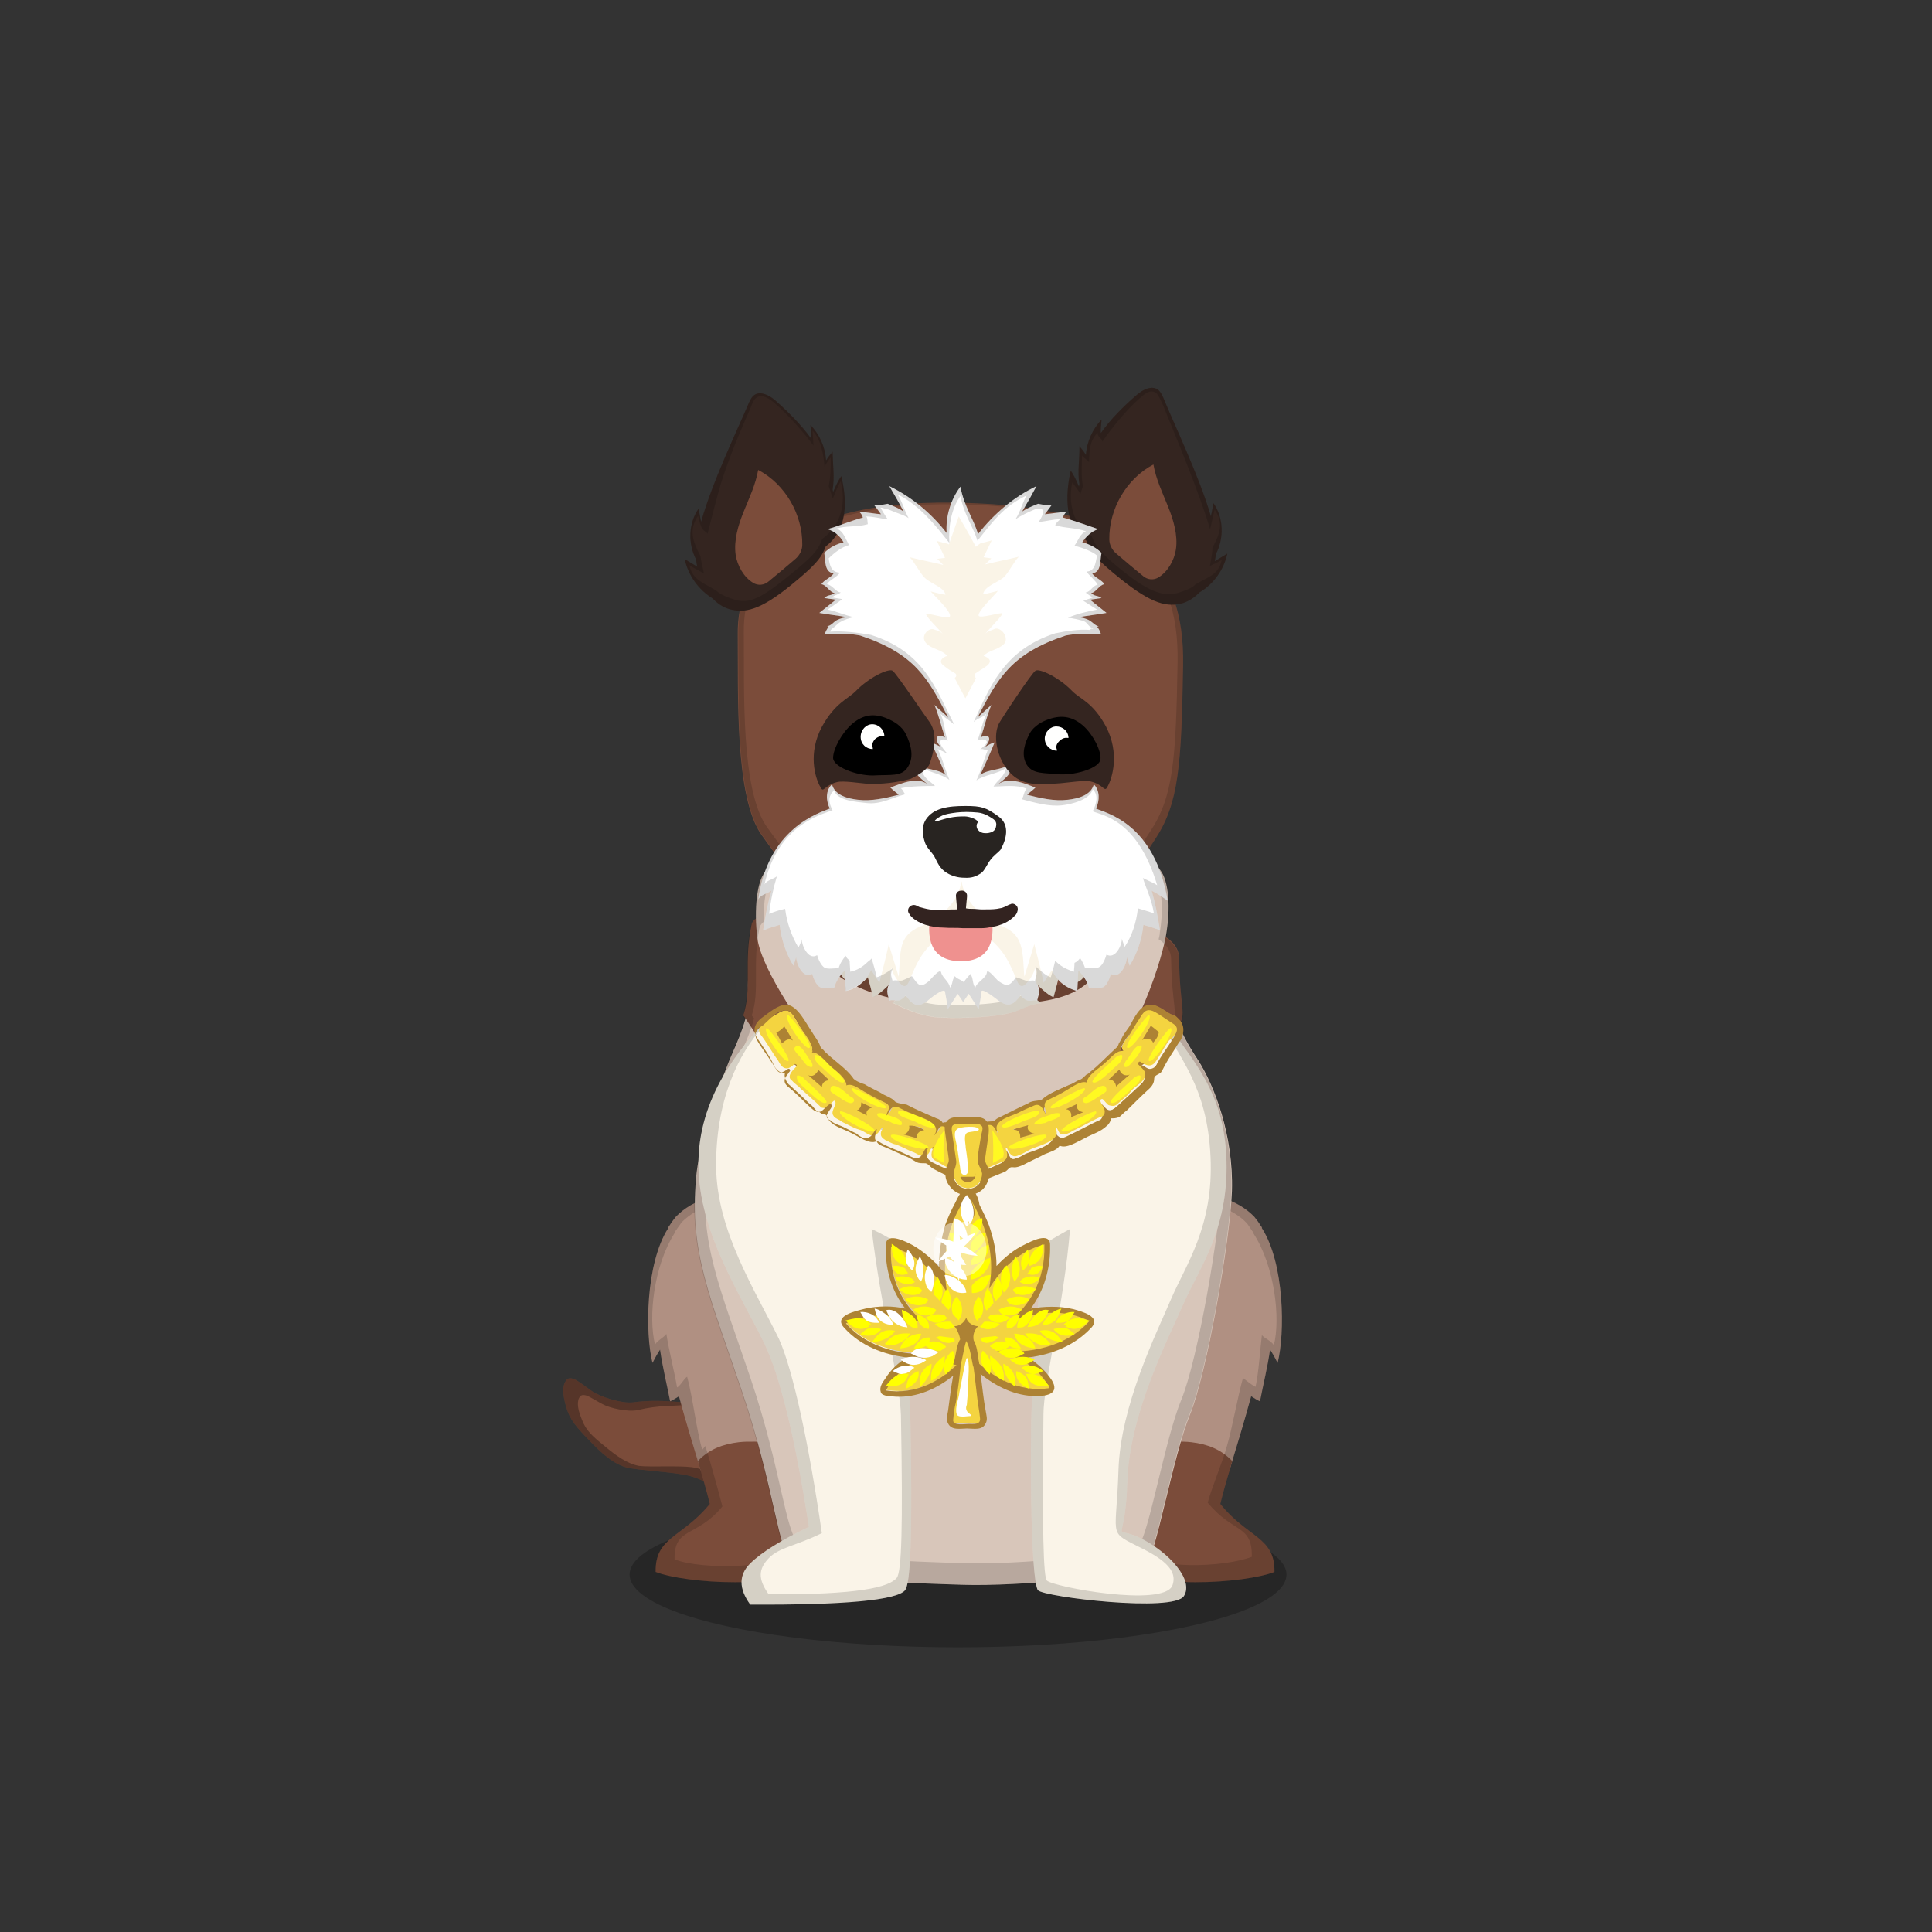 ﻿<?xml version="1.0" encoding="utf-8"?><!DOCTYPE svg PUBLIC "-//W3C//DTD SVG 1.1//EN" "http://www.w3.org/Graphics/SVG/1.1/DTD/svg11.dtd"><svg x="0" y="0" width="340px" height="340px" viewBox="0, 0, 340, 340" preserveAspectRatio="xMidYMid" font-size="0" id="a" enable-background="new 0 0 340 340" xmlns="http://www.w3.org/2000/svg" xmlns:xlink="http://www.w3.org/1999/xlink" xmlns:xml="http://www.w3.org/XML/1998/namespace" version="1.1"><rect x="0" y="0" width="340" height="340" fill="#333333" stroke="none"/><g id="b" fill="#000"><g id="c"><g transform="translate(0, 0) translate(0, 224)" id="d"><ellipse cx="168.6" cy="53.1" rx="57.8" ry="12.8" fill-opacity="0.25" id="e" /></g><g id="f"><g transform="translate(135.5, 239.6) scale(0.75) translate(-135.5, -239.6) translate(87, 77.3) translate(0, 161)" id="g"><path d="M0.4 6.2 C0.3 6.5 -0.6 7.7 0.7 12 C1.5 14.9 3.1 16.7 5.8 19.5 C9.2 23.1 11.9 25.4 15 26.2 C18.1 26.9 25.8 27.2 29.5 28.1 C33.5 29.1 38.9 32.7 41.2 34 C46 36.8 58.3 35.8 61.1 30.3 C62.5 27.5 64.6 23.5 64.1 19.5 C63.5 15.4 60.2 11.4 57.5 12 C52 13.2 48.6 13.1 43.4 13.8 C38.1 14.5 35.9 10.9 29.4 10.9 C26.4 10.9 22.2 10.1 16.3 10.9 C13.7 11.2 8.7 9.6 6.8 8.3 C5.9 7.7 3.6 5.9 2.7 5.5 C1.5 5 0.9 5.2 0.4 6.2 z" id="h" fill="#7B4C3A" /><g transform="translate(0, 5)" id="i"><path d="M37.6 7.9 C34.9 7.5 32.7 6.1 28.6 6.5 C26.1 6.8 22.4 6.5 17.5 7.7 C15.3 8.2 11 7.3 9.2 6.3 C8.4 5.9 6.3 4.6 5.5 4.3 C4.4 4 4 4.2 3.6 5.1 C3.6 5.4 2.9 6.5 4.4 10 C5.3 12.4 6.8 13.8 9.4 15.9 C12.6 18.6 15.1 20.3 17.8 20.8 C20.5 21.1 27 20.7 30.2 21.1 C33.7 21.6 38.6 24.2 40.6 25.1 C44.9 27 55.2 25.1 57.1 20.2 C58 17.7 59.5 14.1 58.7 10.8 C58.4 9.5 57.7 8.2 56.9 7.2 C57.1 7.2 57.3 7.1 57.5 7.1 C60.2 6.5 63.5 10.5 64.1 14.6 C64.6 18.6 62.5 22.6 61.1 25.4 C58.3 30.8 46 31.8 41.2 29 C38.9 27.7 33.5 24.1 29.5 23.1 C25.8 22.2 18.1 21.9 15 21.2 C11.9 20.4 9.2 18.1 5.8 14.5 C3.1 11.7 1.5 9.9 0.7 7 C-0.6 2.7 0.3 1.5 0.4 1.2 C0.9 0.2 1.5 0 2.7 0.5 C3.6 0.9 5.9 2.7 6.8 3.3 C8.7 4.6 13.7 6.2 16.3 5.9 C22.2 5.1 26.4 5.9 29.4 5.9 C33 5.9 35.3 7 37.6 7.9 z" fill-opacity="0.3" id="j" /></g></g><g transform="translate(121.7, 275.3) scale(1.108) translate(-121.7, -275.3) translate(97, 79.8) translate(17, 136)" id="k"><path d="M4.3 33.6 C3.8 31 3.1 28.2 2.7 25.4 C2.3 26 1.9 26.7 1.5 27.5 C0.3 22.8 0.4 11.7 4 6.1 C4 6.1 4 6.1 4 6 C4 5.9 4.1 5.9 4.1 5.8 C4.1 5.8 4.1 5.7 4.2 5.7 C4.5 5.2 4.8 4.8 5.2 4.3 C10.6 -1.3 22.8 -0.7 30 5.8 C42.2 16.8 34 33.7 31.1 40.5 C28.6 46.5 9.7 46.3 9.1 44.4 C8 40.8 6.8 36.8 5.7 32.8 C5.2 33.1 4.8 33.4 4.3 33.6 z" id="l" fill="#B09082" /><path d="M10.6 49.9 C10.1 47.8 9.4 45.5 8.7 43.1 C10.5 41.2 12.7 40.4 15.2 40.1 C16.9 39.9 18.7 40.1 20.4 40 C22.6 39.8 24.8 37.8 26.5 36.7 C28.1 35.7 31.4 33.6 33.1 35.5 C32.3 37.5 31.6 39.2 31 40.6 C28.5 46.6 31.6 54.8 27 59.4 C22.8 63.7 6.5 62.5 2 60.7 C1.9 55.1 6.2 55.3 10.6 49.9 z" id="m" fill="#7B4C3A" /><path d="M30.8 41 C28.6 47 31.5 54.9 27 59.4 C22.8 63.7 6.5 62.5 2 60.7 C1.9 55.1 6.2 55.3 10.6 49.9 C10.1 47.8 9.4 45.5 8.7 43.1 L8.7 43.1 C7.7 39.8 6.7 36.3 5.7 32.8 C5.2 33.1 4.8 33.4 4.3 33.6 C3.8 31 3.1 28.2 2.7 25.4 C2.3 26 1.9 26.7 1.5 27.5 C0.3 22.8 0.4 11.7 4 6.1 L4 6 C4 5.9 4.1 5.9 4.1 5.8 C4.1 5.8 4.1 5.7 4.2 5.7 C4.5 5.2 4.8 4.8 5.2 4.3 C10.6 -1.3 22.8 -0.7 30 5.8 C42.2 16.8 34 33.7 31.1 40.5 C31 40.7 30.9 40.8 30.8 41 z M29.2 40.7 C29.8 39.6 30.2 39 30.2 38.9 C32.9 32.5 40.6 16.8 29.2 6.6 C22.5 0.5 11.2 0 6.1 5.2 C5.8 5.7 5.5 6 5.2 6.5 C5.1 6.5 5.1 6.6 5.1 6.6 C5.1 6.7 5 6.7 5 6.9 C1.7 12.1 0.8 20.2 1.9 24.6 C2.3 23.9 3.3 23.5 3.7 22.9 C4.1 25.5 5 29 5.4 31.4 C5.9 31.2 6.5 30 7 29.7 C7.9 33 8.5 38.3 9.4 41.3 L9.9 40.7 C10.6 42.9 12.1 48.3 12.6 50.3 C8.5 55.3 4.9 53.5 5 58.7 C9.2 60.4 22.5 60.4 26.4 56.4 C30.6 52.3 27.2 46.2 29.2 40.7 z" opacity="0.15" id="n" /></g><g transform="translate(218.3, 275.3) scale(1.108) translate(-218.3, -275.3) translate(108.7, 79.8) translate(98.5, 167.5) scale(-1, 1) translate(-98.5, -167.5) translate(80, 136)" id="o"><path d="M4.3 33.6 C3.8 31 3.1 28.2 2.7 25.4 C2.3 26 1.9 26.7 1.5 27.5 C0.3 22.8 0.4 11.7 4 6.1 C4 6.1 4 6.1 4 6 C4 5.9 4.1 5.9 4.1 5.8 C4.1 5.8 4.1 5.7 4.2 5.7 C4.5 5.2 4.8 4.8 5.2 4.3 C10.6 -1.3 22.8 -0.7 30 5.8 C42.2 16.8 34 33.7 31.1 40.5 C28.6 46.5 9.7 46.3 9.1 44.4 C8 40.8 6.8 36.8 5.7 32.8 C5.2 33.1 4.8 33.4 4.3 33.6 z" id="p" fill="#B09082" /><path d="M10.6 49.9 C10.1 47.8 9.4 45.5 8.7 43.1 C10.5 41.2 12.7 40.4 15.2 40.1 C16.9 39.9 18.7 40.1 20.4 40 C22.6 39.8 24.8 37.8 26.5 36.7 C28.1 35.7 31.4 33.6 33.1 35.5 C32.3 37.5 31.6 39.2 31 40.6 C28.5 46.6 31.6 54.8 27 59.4 C22.8 63.7 6.5 62.5 2 60.7 C1.9 55.1 6.3 55.3 10.6 49.9 z" id="q" fill="#7B4C3A" /><path d="M30.8 41 C28.6 47 31.5 54.9 27 59.4 C22.8 63.7 6.5 62.5 2 60.7 C1.9 55.1 6.3 55.3 10.6 49.9 C10.1 47.8 9.4 45.5 8.7 43.1 L8.7 43.1 C7.7 39.8 6.7 36.3 5.7 32.8 C5.2 33.1 4.8 33.4 4.3 33.6 C3.8 31 3.1 28.2 2.7 25.4 C2.3 26 1.9 26.7 1.5 27.5 C0.3 22.8 0.4 11.7 4 6.1 L4 6 C4 5.9 4.1 5.9 4.1 5.8 C4.1 5.8 4.1 5.7 4.2 5.7 C4.5 5.2 4.8 4.8 5.2 4.3 C10.6 -1.3 22.8 -0.7 30 5.8 C42.2 16.8 34 33.7 31.1 40.5 C31 40.7 30.9 40.8 30.8 41 z M29.7 38.9 L28.4 41.3 C28.5 41.1 29.9 38.6 30 38.5 C32.6 32.3 40.1 16.8 29 6.7 C22.4 0.8 11.3 0.2 6.4 5.3 C6 5.8 5.8 6.2 5.5 6.6 C5.4 6.6 5.4 6.7 5.4 6.7 C5.4 6.8 5.3 6.8 5.3 7 C2 12.1 1 20.4 2.1 24.7 C2.5 24 3.6 23.6 4 23.1 C4.3 25.6 4.5 29 5 31.3 C5.4 31.2 6.6 30.2 7 29.9 C7.9 33.1 8.7 37.9 9.6 40.9 C10.2 43.1 12.1 47.7 12.6 49.7 C8.6 54.6 5.5 53.1 5.6 58.3 C9.7 59.9 21.5 60.7 25.4 56.8 C29.4 52.7 27.7 44.4 29.7 38.9 z" opacity="0.15" id="r" /></g><g transform="translate(98, 60.6) translate(25, 71)" id="s"><g id="t"><path d="M69.5 24.8 C69.5 41 72.2 39.3 73.9 43.9 C75.6 48.5 82.5 57.5 83.8 70.3 C85.1 83.1 84.4 97 80.4 108.7 C76.4 120.4 79.3 141.6 69.6 144.3 C69.3 144.4 37.7 147.4 26 144.3 C13.8 141.1 19.8 128.1 14.4 110.8 C9 93.5 8.1 84.8 8.4 70.4 C8.7 56 18.7 48.8 20.5 43.9 C22.3 39 24.6 37.2 24.6 24.8 C24.6 12.4 32.6 5.4 50.1 5.9 C55.4 5.9 69.5 8.4 69.5 24.8 z" id="u" fill="#453D37" /><g id="v"><path d="M8.7 40.5 C8.6 41.2 8.6 42.1 8.7 43.4 C8.9 47.3 7 51.1 5.3 55.1 C2.8 61.3 -0.1 70.5 -0.5 75.6 C-1.7 88.9 2 96.6 7.7 113.6 C13.4 130.6 13.9 141.5 16.6 144 C19.3 146.5 37.2 147 46.6 147.3 C56 147.6 76.8 145.7 78.6 144 C80.4 142.3 83.4 124.7 86.4 117.4 C89.4 110.1 93.5 86.6 93.8 78 C94.1 68.2 90.7 59.4 87.8 54.9 C86.1 52.3 81.6 45.5 84 40 C84.2 38.6 59.2 38.8 8.7 40.5 z" id="w" fill="#D8C6BA" /><path d="M9.3 30.9 C7.8 37.9 9.4 42.3 7.8 47.1 C9.2 48.8 16.3 61 21.5 66.4 C26.2 71.1 33 77.2 37.6 80.6 C42.2 84 44.6 86.3 46.9 86.4 C49.2 86.5 56.7 80.6 59.8 78.4 C62.8 76.1 69.6 70.5 75.4 62.4 C80.6 55.2 83.7 49.8 84.4 48.9 C85.9 46.9 84.6 45.8 84.5 37 C84.4 29.2 61.8 29.3 51.2 29.5 C40.6 29.7 12.2 25.2 9.3 30.9 z" id="x" fill="#7B4C3A" /><path d="M11.6 21.9 C10.3 23.4 9.6 28.3 10.3 33.6 C11 38.9 18.6 50.6 25.6 58.1 C32.6 65.6 44.2 74.4 47.4 74.5 C49.9 74.6 60.4 67.3 68.8 59.7 C77.2 52.1 81.8 36.2 82.3 32.4 C83.1 27.2 82.5 22.7 80.9 21.2 C77.9 18.5 76.2 -0.6 46.5 -0.6 C17.2 -0.6 14.2 18.9 11.6 21.9 z" id="y" fill="#D8C6BA" /></g><path d="M10 30 C9.9 26.2 10.6 22.9 11.6 21.8 C14.2 18.8 17.3 -0.7 46.7 -0.7 C76.3 -0.6 78 18.5 81 21.2 C82.6 22.7 83.2 27.2 82.4 32.4 C82.4 32.7 82.3 33.1 82.2 33.5 C83.6 34.5 84.5 35.7 84.5 37.2 C84.6 45.9 85.9 47.1 84.5 49 C85.5 51.5 86.9 53.7 87.7 54.9 C90.6 59.4 94 68.2 93.7 78 C93.4 86.7 89.3 110.2 86.3 117.4 C83.3 124.6 80.3 142.3 78.5 144 C76.7 145.7 55.9 147.6 46.5 147.3 C37.1 147 19.2 146.5 16.5 144 C13.8 141.5 13.3 130.6 7.6 113.6 C1.9 96.6 -1.8 89 -0.6 75.6 C-0.2 70.5 2.7 61.3 5.2 55.1 C6.3 52.6 7.4 50.1 8.1 47.7 C7.9 47.5 7.8 47.3 7.7 47.2 C9.3 42.3 7.7 37.9 9.2 31 C9.5 30.6 9.7 30.3 10 30 z M11.4 30.6 C11.1 30.9 10.9 31.1 10.7 31.5 C9.3 38.2 10.8 42.5 9.3 47.1 C9.4 47.2 9.5 47.4 9.7 47.6 C9.1 50 8 52.4 6.9 54.8 C4.5 60.8 1.7 69.6 1.3 74.6 C0.1 87.3 3.6 94.7 9.1 111 C14.6 127.3 15.1 137.9 17.7 140.3 C20.3 142.7 37.5 143.2 46.6 143.5 C55.7 143.8 75.7 142 77.4 140.3 C79.1 138.7 82 121.7 84.9 114.7 C87.8 107.7 91.7 85 92 76.6 C92.3 67.2 89 58.7 86.2 54.3 C85.4 53.1 84.1 51.1 83.1 48.6 C84.5 46.7 83.2 45.6 83.1 37.2 C83.1 35.8 82.3 34.6 80.9 33.7 C81 33.3 81.1 32.9 81.1 32.6 C81.9 27.6 81.3 23.3 79.8 21.8 C76.9 19.3 75.3 0.9 46.7 0.9 C18.4 0.9 15.4 19.7 12.9 22.6 C11.9 23.9 11.3 27 11.4 30.6 z" opacity="0.15" id="z" /></g></g><g transform="translate(122.79, 177.351) scale(1.2, 1.006) translate(-130.6, -178.1) translate(91.5, 85.7) translate(39, 92)" id="a1"><path d="M10.5 2.2 C12.9 5 20.7 22.6 38.2 23.5 C56.8 24.2 64.9 4.9 67.6 0.4 C71.2 8.2 77 13.2 77.6 26 C78.2 38.8 73.7 45.8 71.4 52 C69.1 58.3 63.4 71.4 63.1 83.3 C62.8 95.2 60.6 90.7 64.9 93.1 C69.2 95.6 72.9 100.5 71.4 103.3 C69.9 106.2 51 103.5 50 102.3 C49.5 101.7 48.8 94.2 49 73 C49.1 67.4 49.6 57.6 50.6 43.7 C46.6 46.2 43.1 47.4 40.2 47.3 C37.4 47.4 33.6 46.2 29.1 43.7 C30.5 57.6 31.2 67.4 31.3 73 C31.6 93.4 31.3 101.1 30.5 102.3 C29.3 104 21.8 104.9 7.8 104.8 C6.1 102 6.1 99.6 7.8 97.6 C9.5 95.6 12.4 93.5 16.4 91.2 C14.4 75.7 12.2 65 9.9 59.2 C6.4 50.6 0.3 39.8 0.2 28 C0.1 16.2 6.2 7.4 10.5 2.2 z" id="b1" fill="#FAF4E8" /><path d="M10.5 2.2 C12.9 5 20.7 22.6 38.2 23.5 C56.8 24.2 64.9 4.9 67.6 0.4 C71.2 8.2 77 13.2 77.6 26 C78.2 38.8 73.7 45.8 71.4 52 C69.1 58.3 63.4 71.4 63.1 83.3 C62.8 95.2 60.6 90.7 64.9 93.1 C69.2 95.6 72.9 100.5 71.4 103.3 C69.9 106.2 51 103.5 50 102.3 C49.5 101.7 48.8 94.2 49 73 C49.1 67.4 49.6 57.6 50.6 43.7 C46.6 46.2 43.1 47.4 40.2 47.3 C37.4 47.4 33.6 46.2 29.1 43.7 C30.5 57.6 31.2 67.4 31.3 73 C31.6 93.4 31.3 101.1 30.5 102.3 C29.3 104 21.8 104.9 7.8 104.8 C6.1 102 6.1 99.6 7.8 97.6 C9.5 95.6 12.4 93.5 16.4 91.2 C14.4 75.7 12.2 65 9.9 59.2 C6.4 50.6 0.3 39.8 0.2 28 C0.1 16.2 6.2 7.4 10.5 2.2 z M10 3.3 C5.9 8.4 2.7 17 2.8 28.3 C2.9 39.5 8.6 50 12 58.3 C14.1 63.8 16.5 77.4 18.3 92.3 C14.6 94.5 12 94.8 10.5 96.7 C9 98.6 8.9 100.3 10.5 103 C23.5 103.1 28.2 101.8 29.3 100.1 C30 99 30.2 91.3 29.9 71.7 C29.8 66.2 26.9 52.4 25.6 39.1 C29.9 41.5 36.2 46.9 40 46.6 C44.9 46.6 50.9 41.5 54.7 39.1 C53.8 52.4 50.8 66.2 50.8 71.5 C50.6 91.9 50.8 100 51.3 100.6 C52.2 101.7 68.3 105.3 69.7 101.5 C70.6 98.6 68.1 96.6 64.3 94.4 C60.3 92 61.5 92.7 61.8 81.3 C62.1 69.9 67.4 57.3 69.5 51.4 C71.6 45.5 75.8 38.7 75.3 26.4 C74.8 14.1 70.8 9.3 67.5 1.9 C65 6.2 56.4 26.4 39 25.7 C22.7 24.9 12.2 6.1 10 3.3 z" opacity="0.15" id="c1" /></g></g><g transform="translate(169.6, 177.7) scale(0.97) translate(-169.6, -177.7)" id="d1"><g transform="translate(90.9, 85.2) translate(37, 0)" id="e1"><g id="f1"><path d="M40.1 0.5 C72.4 1 81.8 11.6 81.5 30 C81.2 48.3 80.7 55.1 76.4 61.6 C72.1 68.1 70.7 71.6 67.7 81.7 C64.7 91.8 55.4 91.4 41.7 91.7 C28 92 16 87.5 14.9 80.5 C13.8 73.5 10.1 67.7 5.1 60.9 C0.1 54.1 0.8 35.1 0.7 24.3 C0.6 13.5 7.9 0 40.1 0.5 z" id="g1" fill="#7B4C3A" /><g transform="translate(28.162, 84.514)" id="h1"><path d="M0.6 6.7 C3.9 8.4 6.8 9.3 9.2 9.4 C12.9 9.6 20.5 9.4 23.4 8.1 C25.4 7.2 26.8 6.8 27.6 6.8 C23.9 3.9 21.4 2.4 20.1 2.2 C18.2 2 12.8 -0.1 11 1.1 C9.2 2.3 5.2 3 4.3 3.8 C3.7 4.3 2.5 5.2 0.6 6.7 z" id="i1" fill="#FAF4E8" /></g><path d="M55.4 91 C55.5 91.1 55.6 91.2 55.8 91.3 C55 91.3 53.6 91.7 51.6 92.6 C48.7 93.9 41.1 94.1 37.4 93.9 C35 93.8 32.1 92.9 28.8 91.2 C29.1 91 29.3 90.8 29.6 90.6 C21.6 88.9 15.7 85.3 15 80.5 C13.9 73.5 10.2 67.7 5.2 60.9 C0.2 54.1 0.9 35.1 0.8 24.3 C0.7 13.5 7.9 0 40.1 0.5 C72.4 1 81.8 11.6 81.5 30 C81.2 48.3 80.7 55.1 76.4 61.6 C72.1 68.1 70.7 71.6 67.7 81.7 C65.8 87.9 61.6 90.2 55.4 91 z M55 88.8 C61 88 65.2 85.8 67 79.7 C69.9 69.9 71.3 66.5 75.5 60.2 C79.7 53.9 80.2 47.3 80.5 29.5 C80.8 11.6 71.7 1.3 40.3 0.8 C8.8 0.3 1.7 13.4 1.8 23.9 C1.9 34.4 1.2 52.9 6.1 59.5 C11 66.1 14.6 71.7 15.6 78.6 C16.3 83.3 22 86.8 29.8 88.4 C29.6 88.6 29.3 88.8 29.1 89 C32.3 90.7 35.1 91.5 37.5 91.6 C41.1 91.8 48.5 91.6 51.3 90.3 C53.2 89.4 54.6 89 55.4 89 C55.2 89 55.1 88.9 55 88.8 z" opacity="0.15" id="j1" /></g></g><g transform="translate(137.7, 99.4) rotate(10, 0, 0) scale(0.8) translate(-137.7, -105.4) translate(89.2, 64.7) translate(24, 0)" id="k1"><g id="l1"><path d="M32.4 15.8 C31.9 16.9 31.5 18.3 31.2 19.7 C31.1 19.5 31.1 19.3 31 19.1 C31 16.4 30.1 13.7 29.5 10.7 C29.1 11.4 28.7 12.1 28.4 12.9 C27.7 10 25.9 7.3 23.5 5.6 C23.8 6.7 24 7.7 24.2 8.6 C21.4 5.9 18.1 3.6 14.7 1.5 C13.2 0.6 11 -0.1 9.8 1.1 C9.2 1.7 9 2.6 8.8 3.4 C7.5 9.1 3.8 22.2 2.9 31.5 C2.5 30.6 2.2 29.6 1.8 28.7 C0.1 32.4 0.8 37 3.3 40.2 C3.4 40.7 3.6 41.2 3.8 41.7 C2.8 41.3 1.7 40.9 0.7 40.5 C2.1 44 5 46.8 8.5 48.2 C9.7 49.1 11 49.7 12.5 49.9 C16.2 50.3 19.5 49 25.4 42.2 C29.8 37.1 31.2 35 31.7 32.1 C36.8 26.6 33.7 18.8 32.4 15.8 z" id="m1" fill="#342520" /><path d="M32.4 15.8 C33.7 18.8 36.8 26.6 31.7 32.1 C31.2 35 29.8 37.1 25.4 42.2 C19.5 49 16.2 50.3 12.5 49.9 C11 49.7 9.7 49.1 8.5 48.2 C5 46.8 2.1 44 0.7 40.5 C1.7 40.9 2.8 41.3 3.8 41.7 C3.6 41.2 3.4 40.7 3.3 40.2 C0.8 37 0.1 32.4 1.8 28.7 C2.2 29.6 2.5 30.6 2.9 31.5 C3.8 22.2 7.5 9.1 8.8 3.4 C9 2.6 9.2 1.7 9.8 1.1 C11 -0.1 13.2 0.6 14.7 1.5 C18.1 3.6 21.4 5.9 24.2 8.6 C24 7.7 23.8 6.7 23.5 5.6 C25.9 7.3 27.7 10 28.4 12.9 C28.7 12.1 29.1 11.4 29.5 10.7 C30.1 13.7 31 16.4 31 19.1 C31.1 19.3 31.1 19.5 31.2 19.7 C31.5 18.3 31.9 16.9 32.4 15.8 z M32.5 17 C32 18 31.7 19.9 31.4 21.2 C31.3 21 30.1 18.7 30 18.6 C30 16.1 29.8 14.9 29.3 12.1 C28.9 12.8 28.5 13.6 28.3 14.4 C27.6 11.7 26.4 8.4 24.2 6.8 C24.5 7.9 24.8 9.3 25 10.1 C22.4 7.6 18.1 4.2 14.9 2.3 C13.5 1.4 11.5 0.5 10.4 1.6 C9.8 2.2 9.6 3.3 9.5 4 C8.7 7.3 7.1 13.5 6 20.8 C5.4 25.1 5.1 30.8 4.8 34 C4.7 33.6 3.9 33.6 3.3 32.9 C2.7 32.1 2.2 30.8 2 30.3 C0.4 33.8 1.8 36.2 4.1 39.2 C4.2 39.7 5.4 42.5 5.6 43 C4.7 42.6 2.9 42.1 2 41.7 C3.3 44.9 5.8 45 9 46.3 C10.2 47.1 12.1 47.4 13.5 47.6 C16.9 48 19.4 46.2 24.8 39.9 C28.9 35.2 30.2 33.3 30.6 30.6 C35.4 25.5 33.7 19.8 32.5 17 z" opacity="0.15" id="n1" /><path d="M12 27.6 C12.7 24.3 13.6 21.1 13.6 17.7 C20.2 19.8 25.3 25.9 26.4 32.7 C26.6 33.9 26.2 35.1 25.5 36 C24.1 37.7 21.7 40.6 20.3 42.2 C19.5 43.2 18.1 43.6 16.9 43.1 C14.6 42.2 12.7 39.9 11.9 37.5 C10.9 34.4 11.3 30.9 12 27.6 z" id="o1" fill="#7B4C3A" /></g></g><g transform="translate(198.7, 98.4) rotate(-10, 0, 0) scale(0.8) translate(-198.7, -104.4) translate(113.1, 63.7) translate(92.5, 25) scale(-1, 1) translate(-92.5, -25) translate(75, 0)" id="p1"><g id="q1"><path d="M0.6 40.5 C1.6 40.9 2.7 41.3 3.7 41.7 C3.5 41.2 3.3 40.7 3.2 40.2 C0.7 37 0 32.4 1.7 28.7 C2.1 29.6 2.4 30.6 2.8 31.5 C3.8 22.2 7.5 9.1 8.7 3.4 C8.9 2.6 9.1 1.7 9.7 1.1 C11 -0.1 13.1 0.6 14.6 1.5 C18.1 3.6 21.4 5.9 24.1 8.6 C24 7.7 23.7 6.7 23.4 5.6 C25.8 7.4 27.6 10 28.3 12.9 C28.6 12.1 29 11.4 29.4 10.7 C29.9 13.7 30.9 16.4 30.9 19.1 C31 19.3 31 19.5 31.1 19.7 C31.4 18.3 31.8 16.9 32.3 15.8 C33.6 18.8 36.7 27.6 31.6 32 C31.1 34.9 29.7 37.1 25.3 42.1 C19.4 48.8 16.1 50.2 12.4 49.8 C11 49.6 9.6 49 8.4 48.1 C4.9 46.8 2 44 0.6 40.5 z" id="r1" fill="#342520" /><path d="M0.6 40.5 C1.6 40.9 2.7 41.3 3.7 41.7 C3.5 41.2 3.3 40.7 3.2 40.2 C0.7 37 0 32.4 1.7 28.7 C2.1 29.6 2.4 30.6 2.8 31.5 C3.8 22.2 7.5 9.1 8.7 3.4 C8.9 2.6 9.1 1.7 9.7 1.1 C11 -0.1 13.1 0.6 14.6 1.5 C18.1 3.6 21.4 5.9 24.1 8.6 C24 7.7 23.7 6.7 23.4 5.6 C25.8 7.4 27.6 10 28.3 12.9 C28.6 12.1 29 11.4 29.4 10.7 C29.9 13.7 30.9 16.4 30.9 19.1 C31 19.3 31 19.5 31.1 19.7 C31.4 18.3 31.8 16.9 32.3 15.8 C33.6 18.8 36.7 27.6 31.6 32 C31.1 34.9 29.7 37.1 25.3 42.1 C19.4 48.8 16.1 50.2 12.4 49.8 C11 49.6 9.6 49 8.4 48.1 C4.9 46.8 2 44 0.6 40.5 z M2.1 41.7 C3.4 44.9 5.7 44.9 8.9 46.1 C9.9 46.9 11.7 47.1 12.9 47.3 C16.2 47.7 19.2 46.4 24.5 40.4 C28.5 35.9 29.7 33.9 30.2 31.3 C34.8 27.4 33.6 21.2 32.4 18.5 C32 19.5 31.4 20.2 31.1 21.5 C31 21.3 30.3 19.9 30.2 19.8 C30.2 17.3 29.7 15.6 29.2 12.9 C28.9 13.6 28.2 13.9 27.9 14.7 C27.3 12 27 10 24.8 8.4 C25.1 9.4 24 9.8 24.1 10.6 C21.7 8.1 17.3 4.3 14.1 2.4 C12.8 1.6 11.4 0.7 10.2 1.8 C9.7 2.3 9 5.2 8.9 5.9 C7.8 11 4.4 26 3.5 34.4 C3.1 33.6 2.1 31 1.7 30.2 C0.2 33.5 1.4 35.7 3.7 38.6 C3.7 39.1 4.8 42.2 5 42.6 C4.1 42.3 3 42.1 2.1 41.7 z" opacity="0.15" id="s1" /><path d="M12 27.6 C12.7 24.3 13.6 21.1 13.6 17.7 C20.2 19.8 25.3 25.9 26.4 32.7 C26.6 33.9 26.2 35.1 25.5 36 C24.1 37.7 21.7 40.6 20.3 42.2 C19.5 43.2 18.1 43.6 16.9 43.1 C14.6 42.2 12.7 39.9 11.9 37.5 C10.9 34.4 11.3 30.9 12 27.6 z" id="t1" fill="#7B4C3A" /></g></g><g id="u1"><g transform="translate(110.1, 75.9) translate(22, 6)" id="v1"><g id="w1"><path d="M49.6 73.8 C41.1 70.5 33.9 70.5 25.4 73.8 C18.3 76.6 24.1 90.9 24 91 C23.3 92.5 23.8 93.2 24 94.2 C24.3 93.9 25.1 94.2 25.8 94.1 C26.4 93.9 27 93.2 27 93.2 C28.2 95 29.2 95.5 30.9 94.2 C31.1 94 33.9 91.7 34.1 92.5 C34.3 93.6 34.5 94.6 34.6 95.7 C35.2 94.8 35.8 93.8 36.4 92.9 C36.7 93.4 37.1 93.9 37.4 94.4 C37.7 93.9 38.1 93.4 38.4 92.9 C39 93.8 39.6 94.8 40.2 95.7 C40.4 94.6 40.6 93.6 40.7 92.5 C40.8 91.7 43.6 94 43.9 94.2 C45.6 95.4 46.6 94.9 47.8 93.2 C47.8 93.2 48.4 93.9 49 94.1 C49.7 94.3 50.5 93.9 50.8 94.2 C51 93.2 51.5 92.5 50.8 91 C50.9 90.9 56.7 76.6 49.6 73.8 z" id="x1" fill="#FFF" /><path d="M50.4 74.2 C50.2 74.1 49.9 74 49.6 73.9 C41.1 70.6 37.6 72.7 37.5 72.7 C37.5 72.7 33.9 70.6 25.4 73.9 C25.1 74 24.9 74.1 24.6 74.2 C18.3 77.3 15.7 87.2 14.1 88 C14.1 88.1 14.1 88.2 14.2 88.3 L15.3 89.4 C16 91.2 19 91.5 20.1 89.9 C20.3 90.6 20.9 92.8 21 93.5 C22.1 93.2 24 91.2 24 91.2 C24.4 90.7 24 88.6 24.4 88.3 C24.8 89.8 26.2 91.6 26.8 91.5 C27.4 91.4 27.5 90.7 28.2 89.2 C29.3 86.6 30.3 85 32.4 83.1 C34 83.6 35.7 83.9 37.4 83.9 C39.1 83.9 40.8 83.6 42.4 83.1 C44.6 85 45.5 86.7 46.6 89.2 C47.3 90.8 47.4 91.4 48 91.5 C48.6 91.6 50.1 89.8 50.4 88.3 C50.8 88.6 50.5 90.8 50.8 91.2 C50.8 91.2 52.7 93.2 53.8 93.5 C54 92.8 54.6 90.6 54.7 89.9 C55.8 91.6 58.8 91.3 59.5 89.4 L60.6 88.3 C60.6 88.2 60.6 88.1 60.7 88 C59.3 87.1 56.7 77.3 50.4 74.2 z" id="y1" fill="#FAF4E7" /><path d="M74.5 76 C72.1 62 63.5 60.2 61.5 59.3 C62.2 57.8 62.2 56 61.1 54.9 C60.6 56.9 58.2 57.5 56.4 57.7 C53.9 58 51.4 57.4 49 56.8 C49.4 56.4 50 56 50.5 55.5 C48.5 54.7 45.2 53.3 43.4 55.2 C44.5 54.1 46.6 53.1 45.9 51.2 C44.5 52.4 41.9 52.1 40.5 53.2 C41.4 51.2 42.3 49.3 43.1 47.3 C42.4 47.5 41.9 47.8 41.4 48.1 C41.7 47.7 42.4 46.8 42 46.3 C41.6 45.9 40.9 46.2 40.6 46.4 C41.3 44.3 41.6 42.8 42.5 40.5 C41.7 41.3 40.8 42 40 42.8 C43.7 35.6 46.1 31.2 56 27.9 C58.1 27.5 60.3 27.5 62.4 27.7 C62.3 27.2 62 26.7 61.7 26.3 C61.8 26.3 61.9 26.2 62 26.2 C61.4 26.2 60.8 25.4 60.2 25.1 C59.6 24.8 58.9 24.6 58.2 24.6 C59.9 24.3 61.7 24.1 63.4 23.8 C62.4 23 61.4 22.2 60.4 21.4 C61.1 21.3 61.8 21.2 62.5 21.1 C61.6 20.5 61.4 20.9 60.6 20.2 C61.5 20.1 62.1 18.7 63 18.6 C62.7 17.9 61.1 17.3 60.8 16.6 C62.5 16.5 62.2 14.2 62.5 12.9 C61.6 12 60.3 11.3 59 11 C59.7 9.9 60.7 9 61.9 8.6 C59.8 7.9 57.7 7.1 55.5 6.5 C55.6 6.1 55.8 5.8 56.1 5.5 C54.8 5.5 53.5 5.8 52.2 5.9 C52.9 5 53.4 4.3 53.4 4.3 C53 4.3 52.6 4.3 52.1 4.2 C52 4.2 51 4 51 4 C50 4.4 49 4.8 48.1 5.4 C49 3.9 49.9 2.3 50.7 0.8 C46.5 2.8 42.9 5.9 40.1 9.5 C39.2 6.5 37.6 4.6 36.9 0.9 C35.1 3.3 34.2 6.3 34.4 9.3 C31.6 5.7 28.1 2.8 24 0.8 C24.9 2.3 25.8 3.9 26.6 5.4 C25.7 4.8 24.7 4.4 23.7 4 C23.7 4 22.7 4.2 22.6 4.2 C22.2 4.2 21.8 4.3 21.3 4.3 C21.3 4.3 21.8 4.9 22.5 5.9 C21.2 5.8 19.9 5.5 18.6 5.5 C18.9 5.8 19.1 6.1 19.2 6.5 C17 7.1 14.9 8 12.8 8.6 C14.1 9 15.1 9.9 15.7 11 C14.4 11.3 13.2 11.9 12.2 12.9 C12.4 14.2 12.2 16.5 13.9 16.6 C13.6 17.3 12 17.9 11.7 18.6 C12.6 18.7 13.2 20.1 14.1 20.2 C13.2 20.8 13 20.4 12.2 21.1 C12.9 21.2 13.6 21.3 14.3 21.4 C13.3 22.2 12.3 23 11.3 23.8 C13 24.1 14.8 24.3 16.5 24.6 C15.8 24.6 15.1 24.8 14.5 25.1 C13.9 25.4 13.4 26.2 12.7 26.2 C12.8 26.2 12.9 26.3 13 26.3 C12.7 26.7 12.4 27.2 12.3 27.7 C14.4 27.5 16.6 27.5 18.7 27.9 C28.6 31.2 31 35.6 34.7 42.8 C33.9 42 33 41.3 32.2 40.5 C33.1 42.8 33.4 44.3 34.1 46.4 C33.7 46.2 33 45.9 32.7 46.3 C32.3 46.9 33 47.7 33.3 48.1 C32.8 47.8 32.3 47.6 31.6 47.3 C32.5 49.3 33.4 51.2 34.2 53.2 C32.8 52 30.2 52.3 28.8 51.2 C28.1 53.1 30.2 54.1 31.3 55.2 C29.5 53.3 26.2 54.7 24.2 55.5 C24.8 56.1 25.3 56.4 25.7 56.8 C23.3 57.4 20.8 58 18.3 57.7 C16.5 57.5 14.1 56.9 13.6 54.9 C12.4 56 12.5 57.9 13.2 59.3 C11.2 60.1 1.9 62.9 0.2 76 C0.3 75 1.8 74.8 2.6 74.2 C2 76.3 1.5 78.7 1.1 81.4 C2.1 81 3.1 80.7 4.1 80.4 C4.4 83.1 5.3 85.7 6.6 87.8 C6.8 87.2 7 86.7 7.1 86.2 C7.1 87.4 8.3 90.3 10 89.3 C10.2 90 10.7 91.3 11.4 91.7 C12.1 92 13.3 91.7 14 91.8 C14.3 90.7 15 89.6 15.9 88.7 C16 89.9 16 91.1 16.1 92.4 C18.1 92 19.9 90.5 20.7 88.6 C21.2 89.4 21.7 90.1 22.2 90.9 C22.8 88.6 23.4 86.2 23.9 83.9 C24.5 85.9 25.1 87.8 25.7 89.8 C25.9 87.9 25.8 85.9 26.3 84.1 C26.9 82.1 28.3 81.2 30.1 80.5 C33.4 79.1 36.7 76.1 37.1 72.3 C37.5 76.1 40.8 79.1 44.1 80.5 C45.9 81.2 47.2 82.1 47.8 84 C48.4 85.9 48.3 87.9 48.5 89.8 C49.1 87.8 49.7 85.9 50.3 83.9 C50.9 86.2 51.5 88.6 52 90.9 C52.5 90.1 53 89.4 53.5 88.6 C54.3 90.5 56.1 91.9 58.1 92.4 C58.2 91.2 58.2 90 58.3 88.7 C59.2 89.6 59.9 90.6 60.2 91.8 C60.9 91.7 62.1 92 62.8 91.7 C63.5 91.4 64 90 64.2 89.3 C65.9 90.3 67.1 87.5 67.1 86.2 C67.2 86.7 67.4 87.2 67.6 87.8 C68.9 85.7 69.8 83.2 70.1 80.4 C71.1 80.7 72.2 81 73.1 81.4 C72.7 78.7 72.2 76.3 71.6 74.2 C72.8 74.8 73.6 75.4 74.5 76 z" id="z1" fill="#FFF" /><path d="M43.1 26.7 C42.5 27 41.8 27.1 41.3 27.7 C42.4 26.4 44.6 24.2 44.5 23.9 C44.4 23.6 40.4 24.9 40.2 24.3 C40 23.5 43.2 20.5 43.7 19.8 C42.8 20 41.9 20.3 41 20.4 C41.3 18.9 43.7 18.3 44.8 17.3 C45.7 16.4 46.6 14.5 47.5 13.6 C45.5 14.1 43.4 14.5 41.4 15 C41.8 14.6 42.1 14.3 42.5 13.9 C42 13.8 41.6 13.8 41.1 13.7 C41.6 12.7 42.1 11.6 42.6 10.6 C42.6 10.7 40.7 11.1 40.5 11.2 C40.2 11.4 39.9 11.6 39.7 11.8 C39.5 11.4 39.3 11.1 39.1 10.7 C38.3 9.2 37.4 7.7 36.6 6.3 C36 8 35.4 9.7 34.8 11.4 L34.7 11.3 C34.5 11.2 32.6 10.8 32.6 10.7 C33.1 11.7 33.6 12.8 34.1 13.8 C33.6 13.9 33.2 13.9 32.7 14 C33.1 14.4 33.4 14.7 33.8 15.1 C31.8 14.6 29.7 14.2 27.7 13.7 C28.6 14.6 29.5 16.5 30.4 17.4 C31.5 18.5 33.9 19.1 34.2 20.5 C33.3 20.4 32.4 20.1 31.5 19.9 C32 20.5 35.3 23.6 35 24.4 C34.8 25.1 30.9 23.7 30.7 24 C30.5 24.3 32.8 26.6 33.9 27.8 C33.4 27.2 32.7 27 32.1 26.8 C31.2 26.4 29.6 27.9 30.6 29.2 C31.6 30.4 33.5 30.4 34.5 31.6 C33.6 31.9 32.8 32.6 33.9 33.4 C34.9 34.2 35.2 34.3 36 34.8 C36.2 35 36.2 35.3 36 35.5 C35.9 35.5 35.9 35.6 35.9 35.7 L37.8 39.3 L39.7 35.7 C39.7 35.6 39.7 35.6 39.6 35.5 C39.4 35.3 39.4 35 39.6 34.8 C40.4 34.2 40.6 34.2 41.7 33.4 C42.8 32.5 42 31.9 41.1 31.6 C42.1 30.5 44 30.5 45 29.2 C45.6 27.8 44 26.3 43.1 26.7 z" id="a2" fill="#FAF4E7" /><path d="M14 91.8 C13.3 91.7 12.1 92 11.4 91.7 C10.7 91.3 10.2 90 10 89.3 C8.3 90.3 7.1 87.4 7.1 86.2 C7 86.7 6.8 87.2 6.6 87.8 C5.3 85.7 4.4 83.1 4.1 80.4 C3.1 80.7 2.1 81 1.1 81.4 C1.5 78.7 2 76.3 2.6 74.2 C1.8 74.8 0.3 75 0.2 76 C1.9 62.9 11.2 60.1 13.2 59.3 C12.5 57.9 12.4 56 13.6 54.9 C14.1 56.9 16.5 57.5 18.3 57.7 C20.8 58 23.3 57.4 25.7 56.8 C25.3 56.4 24.8 56.1 24.2 55.5 C26.2 54.7 29.5 53.3 31.3 55.2 C30.2 54.1 28.1 53.1 28.8 51.2 C30.2 52.3 32.8 52 34.2 53.2 C33.4 51.2 32.5 49.3 31.6 47.3 C32.3 47.6 32.8 47.8 33.3 48.1 C33 47.7 32.3 46.9 32.7 46.3 C33 45.9 33.7 46.2 34.1 46.4 C33.4 44.3 33.1 42.8 32.2 40.5 C33 41.3 33.9 42 34.7 42.8 C31 35.6 28.6 31.2 18.7 27.9 C16.6 27.5 14.4 27.5 12.3 27.7 C12.4 27.2 12.7 26.7 13 26.3 C12.9 26.3 12.8 26.2 12.7 26.2 C13.4 26.2 13.9 25.4 14.5 25.1 C15.1 24.8 15.8 24.6 16.5 24.6 C14.8 24.3 13 24.1 11.3 23.8 L14.3 21.4 L12.2 21.1 C13 20.4 13.2 20.8 14.1 20.2 C13.2 20.1 12.6 18.7 11.7 18.6 C12 17.9 13.6 17.3 13.9 16.6 C12.2 16.5 12.4 14.2 12.2 12.9 C13.2 11.9 14.4 11.3 15.7 11 C15.1 9.9 14.1 9 12.8 8.6 C14.9 8 17 7.1 19.2 6.5 C19.1 6.1 18.9 5.8 18.6 5.5 C19.9 5.5 21.2 5.8 22.5 5.9 C21.8 4.9 21.3 4.3 21.3 4.3 C21.8 4.3 22.2 4.2 22.6 4.2 C22.7 4.2 23.7 4 23.7 4 C24.7 4.4 25.7 4.8 26.6 5.4 C25.8 3.9 24.9 2.3 24 0.8 C28.1 2.8 31.6 5.7 34.4 9.3 C34.2 6.3 35.1 3.3 36.9 0.9 C37.6 4.6 39.2 6.5 40.1 9.5 C42.9 5.9 46.5 2.8 50.7 0.8 C49.9 2.3 49 3.9 48.1 5.4 C49 4.8 50 4.4 51 4 C51 4 52 4.2 52.1 4.2 C52.6 4.3 53 4.3 53.4 4.3 C53.4 4.3 52.9 5 52.2 5.9 C53.5 5.8 54.8 5.5 56.1 5.5 C55.8 5.8 55.6 6.1 55.5 6.5 C57.7 7.1 59.8 7.9 61.9 8.6 C60.7 9 59.7 9.9 59 11 C60.3 11.3 61.6 12 62.5 12.9 C62.2 14.2 62.5 16.5 60.8 16.6 C61.1 17.3 62.7 17.9 63 18.6 C62.1 18.7 61.5 20.1 60.6 20.2 C61.4 20.9 61.6 20.5 62.5 21.1 L60.4 21.4 L63.4 23.8 C61.7 24.1 59.9 24.3 58.2 24.6 C58.9 24.6 59.6 24.8 60.2 25.1 C60.8 25.4 61.4 26.2 62 26.2 C61.9 26.2 61.8 26.3 61.7 26.3 C62 26.7 62.3 27.2 62.4 27.7 C60.3 27.5 58.1 27.5 56 27.9 C46.1 31.2 43.7 35.6 40 42.8 C40.8 42 41.7 41.3 42.5 40.5 C41.6 42.8 41.3 44.3 40.6 46.4 C40.9 46.2 41.6 45.9 42 46.3 C42.4 46.8 41.7 47.7 41.4 48.1 C41.9 47.8 42.4 47.5 43.1 47.3 C42.3 49.3 41.4 51.2 40.5 53.2 C41.9 52.1 44.5 52.4 45.9 51.2 C46.6 53.1 44.5 54.1 43.4 55.2 C45.2 53.3 48.5 54.7 50.5 55.5 C50 56 49.4 56.4 49 56.8 C51.4 57.4 53.9 58 56.4 57.7 C58.2 57.5 60.6 56.9 61.1 54.9 C62.2 56 62.2 57.8 61.5 59.3 C63.5 60.2 72.1 62 74.5 76 C73.6 75.4 72.8 74.8 71.6 74.2 C72.2 76.3 72.7 78.7 73.1 81.4 C72.2 81 71.1 80.7 70.1 80.4 C69.8 83.2 68.9 85.7 67.6 87.8 C67.4 87.2 67.2 86.7 67.1 86.2 C67.1 87.5 65.9 90.3 64.2 89.3 C64 90 63.5 91.4 62.8 91.7 C62.1 92 60.9 91.7 60.2 91.8 C60 91.1 59.7 90.4 59.3 89.8 C59 90.2 58.7 90.5 58.2 90.7 C58.2 91.3 58.2 91.8 58.1 92.4 C56.8 92.1 55.5 91.3 54.6 90.3 C54.4 91.2 54 92.9 53.8 93.5 C52.9 93.3 51.4 91.8 50.9 91.4 C51.4 92.7 50.9 93.3 50.8 94.2 C50.5 93.9 49.7 94.3 49 94.1 C48.4 93.9 47.8 93.2 47.8 93.2 C46.6 94.9 45.6 95.4 43.9 94.2 C43.6 94 40.8 91.7 40.7 92.5 C40.6 93.6 40.4 94.6 40.2 95.7 C39.6 94.8 39 93.8 38.4 92.9 C38.1 93.4 37.7 93.9 37.4 94.4 C37.1 93.9 36.7 93.4 36.4 92.9 C35.8 93.8 35.2 94.8 34.6 95.7 C34.5 94.6 34.3 93.6 34.1 92.5 C33.9 91.7 31.1 94 30.9 94.2 C29.2 95.5 28.2 95 27 93.2 C27 93.2 26.4 93.9 25.8 94.1 C25.1 94.2 24.3 93.9 24 94.2 C23.8 93.3 23.4 92.6 23.9 91.4 C23.4 91.9 22 93.3 21 93.5 C20.9 92.8 20.3 90.6 20.1 89.9 C19.9 90.2 19.7 90.4 19.4 90.5 C18.5 91.4 17.3 92.1 16.1 92.4 C16 91.7 16 91 16 90.3 C15.7 90.1 15.5 89.8 15.3 89.4 C14.7 90.1 14.2 91 14 91.8 z M14.8 88.3 C15 87.5 15.5 86.7 16.1 86 C16.2 86.4 16.5 86.6 16.8 86.9 C16.8 87.5 16.9 88.2 16.9 88.9 C18.1 88.7 19.2 88 20.1 87.1 C20.4 86.9 20.6 86.7 20.8 86.5 C21 87.2 21.6 89.2 21.7 89.9 C22.6 89.7 24.1 88.7 24.6 88.3 C24.1 89.5 24.4 89.7 24.6 90.6 C24.9 90.3 25.7 90.6 26.3 90.5 C26.9 90.3 28.1 89.7 28.1 89.7 C29.3 91.4 29.6 91.9 31.2 90.6 C31.4 90.4 33.2 88.2 33.4 89 C33.6 90 34.9 90.7 35 91.8 C35.6 91 35.3 90.5 35.9 89.7 C36.2 90.2 37.2 90.4 37.5 90.8 C37.8 90.3 38.4 89.7 38.7 89.3 C39.3 90.1 39 91 39.6 91.8 C39.8 90.8 41.6 90.1 41.7 89 C41.8 88.2 43.5 90.4 43.8 90.6 C45.4 91.7 45.8 91.5 47 89.9 C47 89.9 48.2 90.3 48.7 90.5 C49.4 90.7 50.1 90.3 50.4 90.6 C50.6 89.7 51 89.1 50.5 87.9 C51 88.3 52.4 89.7 53.3 89.9 C53.5 89.3 53.9 87.8 54.1 86.9 C55 87.9 56.2 88.5 57.5 88.9 C57.5 88.4 57.6 87.9 57.6 87.3 C58 87.1 58.4 86.8 58.6 86.4 C59 87 59.3 87.6 59.5 88.2 C60.2 88.1 61.3 88.4 62 88.1 C62.7 87.8 63.2 86.5 63.4 85.8 C65 86.7 66.2 84.1 66.2 82.9 C66.3 83.4 66.5 83.8 66.7 84.4 C68 82.4 68.8 80.1 69.1 77.4 C70.1 77.7 71.1 78 72 78.3 C71.6 75.8 70.6 73.8 70 71.9 C71.2 72.5 71.8 72.7 72.6 73.2 C69 61.3 62.8 60.6 60.9 59.8 C61.6 58.4 62 56.8 60.9 55.8 C60.4 57.7 57.1 58.5 55.4 58.7 C53 59 50.3 58.2 48 57.6 C48.4 57.2 48.4 56.2 48.9 55.7 C47 54.9 44.8 55.3 42.9 55.3 C43.7 54 44.8 53.7 45.2 51.9 C43.8 53 41.1 53.2 39.8 54.2 C40.7 52.3 41.1 50.5 41.9 48.6 C41.2 48.8 41 48.3 40.5 48.6 C40.8 48.2 42 47.5 41.6 47 C41.2 46.6 40.3 46.8 40 47 C40.7 45 40.7 44.3 41.6 42.1 C40.8 42.9 40.1 42.8 39.3 43.6 C42.1 37.7 44.5 30.6 54.1 27.5 C56.1 27.1 58.5 26.7 60.5 26.9 C60.4 26.4 61.2 26.9 60.9 26.5 C60.3 26.5 60 25.7 59.5 25.4 C58.9 25.1 57.1 24.7 56.4 24.7 C57.6 24.1 60 23.5 61.7 23.2 L59.2 21.6 L60.9 21 C60 20.4 60.4 20.7 59.6 20.1 C60.5 20 60.9 18.8 61.8 18.7 C61.5 18 60.1 16.9 59.8 16.3 C61.4 16.2 61.4 14.6 61.7 13.4 C60.8 12.6 58.8 11.9 57.6 11.6 C58.3 10.6 58.6 9.4 59.7 9 C57.7 8.3 56.2 8.5 54.1 7.9 C54.2 7.5 54.7 7.1 55 6.8 C53.7 6.8 52.4 7.2 51.1 7.3 C51.4 6.9 52.2 5.5 51.8 5.1 C51.3 4.6 50.2 5.1 50.2 5.1 C49.2 5.5 47.8 6.2 46.9 6.8 C47.8 5.4 48.1 3.9 48.9 2.5 C44.8 4.4 42.7 7.3 40 10.7 C39.1 7.9 37.6 6.1 36.9 2.6 C35.2 4.9 34.7 8.3 34.9 11.1 C32.2 7.7 29.4 4.2 25.5 2.3 C26.4 3.7 26.7 5.2 27.5 6.6 C26.6 6 25.4 5.7 24.5 5.3 C24.5 5.3 23.8 5 23.7 5 C23.3 5 22.9 4.7 22.4 4.7 C22.4 4.7 23 5.8 23.7 6.8 C22.4 6.7 21.1 6.3 19.8 6.3 C20.1 6.6 20 7.3 20.1 7.7 C18 8.3 16.4 7.9 14.4 8.5 C15.7 8.9 16.1 10.5 16.7 11.5 C15.4 11.8 14 12.9 13 13.9 C13.2 15.1 13.4 16.4 15 16.5 C14.7 17.2 13 17.9 12.7 18.6 C13.6 18.7 14.3 20 15.2 20.1 C14.3 20.7 14.3 20.4 13.6 21 L15.5 21.3 L12.8 23.2 C14.4 23.5 16.1 24.3 17.7 24.6 C17 24.6 15.7 25.1 15.2 25.4 C14.6 25.7 14.1 26.4 13.8 26.5 C13.5 26.9 13.4 26.7 13.3 27.2 C15.3 27 18.6 27.4 20.7 27.8 C30.3 30.9 32.3 37.3 35.8 44.1 C35 43.3 34.1 42.9 33.3 42.1 C34.2 44.3 33.9 45 34.6 47 C34.2 46.8 33.6 46.6 33.3 47 C32.9 47.6 34.3 49.1 34.6 49.4 C34.1 49.1 33.5 48.8 32.8 48.5 C33.7 50.4 34.1 52.2 34.9 54.1 C33.5 53 31.3 52.8 29.9 51.8 C29.9 53.7 31.3 54.2 32.3 55.2 C30.7 55.2 28.1 55.2 26.1 55.6 C26.7 56.2 26.5 56.3 26.9 56.7 C24.6 57.3 22.4 58.6 19.9 58.3 C18.2 58.1 14.5 57.9 14 56 C12.8 57 13 58.3 13.7 59.6 C11.8 60.4 3.7 62.1 1.3 73.3 C1.4 72.4 2.8 72.2 3.6 71.6 C3 73.6 2.5 75.8 2.2 78.4 C3.2 78 4.1 77.7 5.1 77.5 C5.4 80 6.3 82.5 7.5 84.5 C7.8 84 8 83.5 8.1 83 C8.1 84.1 9.3 86.9 10.9 85.9 C11.1 86.6 11.6 87.8 12.3 88.2 C13 88.5 14.1 88.2 14.8 88.3 z" opacity="0.15" id="b2" /></g></g><g transform="translate(102.6, 54.4) translate(56, 101)" id="c2"><g id="d2"><path d="M16 5.1 L10.5 5.3 L5 5.1 C4.6 7.1 3.7 13.5 10.5 13.5 C17.3 13.5 16.3 7.1 16 5.1 z" id="e2" fill="#EF918F" /><path d="M20.7 3.6 C20.4 3.1 19.8 2.9 19.4 3.2 L19.3 3.2 C19.3 3.2 19.1 3.3 18.7 3.5 C18.5 3.6 18.3 3.7 18 3.8 C17.7 3.9 17.4 3.9 17 4 C16.3 4.1 15.4 4.1 14.3 4.1 C13.8 4.1 13.2 4 12.7 4 C12.3 4 11.8 4 11.4 3.9 L11.6 1.7 L11.6 1.6 C11.6 1 11.1 0.6 10.5 0.7 C9.9 0.7 9.5 1.2 9.6 1.8 L9.8 4.1 C9 4.1 8.2 4.1 7.5 4.2 C6.5 4.2 5.5 4.2 4.8 4.1 C4.1 4 3.5 3.8 3.1 3.7 C2.9 3.7 2.7 3.5 2.6 3.5 C2.5 3.4 2.4 3.4 2.4 3.4 C2 3.2 1.5 3.3 1.2 3.6 C0.8 4 0.8 4.6 1.2 5 C1.2 5 1.3 5.1 1.3 5.2 C1.4 5.3 1.5 5.4 1.8 5.7 C2.3 6.1 3.1 6.6 4.1 6.9 C5.1 7.2 6.2 7.4 7.4 7.4 C8.6 7.5 9.7 7.4 10.8 7.5 C11.4 7.5 11.9 7.5 12.5 7.5 C13.1 7.5 13.7 7.5 14.3 7.5 C14.9 7.5 15.5 7.4 16 7.3 C16.6 7.2 17.1 7.1 17.6 6.9 C18.6 6.6 19.3 6.1 19.8 5.7 C20 5.5 20.2 5.3 20.3 5.2 C20.4 5.1 20.5 5 20.5 5 C20.8 4.5 20.9 4 20.7 3.6 z" id="f2" fill="#332320" /></g></g><g transform="translate(169.6, 146.4) scale(0.7) translate(-169.6, -146.4) translate(91.5, 78.8) translate(68, 59)" id="g2"><g id="h2"><path d="M10.5 0.5 C14.8 0.5 15.9 0.9 19.1 3.2 C22.3 5.5 21 9.5 19.6 11.9 C19 12.6 18 13.2 17 14.5 C16.2 15.5 15.5 17.3 14.6 17.9 C13.3 18.8 12.1 19.2 10.3 19.1 C8.5 19.1 7 18.6 5.8 17.9 C3.8 16.7 3.3 15.1 2.5 13.6 C2 12.7 0.5 11.3 0.1 10.1 C-0.6 8.1 -0.9 5.9 0.3 4 C2.3 1 6.1 0.5 10.5 0.5 z" id="i2" fill="#282421" /><path d="M2.6 4.4 C2.6 4.8 4.5 3.9 6.7 3.5 C7.7 3.3 8.8 3.2 10.3 3.2 C11.8 3.2 14.1 4.2 13.7 4.8 C13.1 5.7 13.5 7.1 15.1 7.5 C15.8 7.6 16.4 7.6 17.3 7.3 C18.2 6.9 18.4 6.3 18.5 5.7 C18.6 5.1 18.6 4.3 17.3 3.6 C17 3.4 15.6 2.4 13.8 2.2 C11.6 2 9.8 2 8.2 2.2 C6.6 2.4 5.4 2.6 4.5 3 C3.2 3.6 2.6 4.2 2.6 4.4 z" id="j2" fill="#FFF" /></g></g><g transform="translate(87.1, 97.4) translate(55, 18)" id="k2"><g id="l2"><path d="M1.8 10.9 C4.2 6.6 6.4 6 7.9 4.5 C10.3 2 13.9 0.3 14.6 0.8 C15.3 1.3 20.6 9.2 21.3 10.1 C22.5 11.8 22.5 14.4 21.3 17.7 C21 18.5 19.9 19.4 17.9 20.4 C15.3 21.1 12.7 21.4 10 21.3 C8.7 21.2 5.6 20.7 4.5 21 C2.1 21.6 2.1 23.1 1.5 21.9 C0.5 20.2 -0.8 15.7 1.8 10.9 z" id="m2" fill="#342520" /><path d="M17.4 18.2 C18.6 16.3 17.8 14 17.1 12.5 C16.3 10.7 14.6 9.9 13.7 9.5 C11.2 8.4 9.2 8.8 7.3 10.4 C5.4 12 3.8 15 3.8 16.6 C3.8 18.2 7.9 19.8 11 19.8 C14.2 19.6 16.3 20.1 17.4 18.2 z" id="n2" /><path d="M13.1 12.7 C13.1 11.5 12.1 10.5 10.9 10.5 C9.8 10.5 8.8 11.5 8.8 12.8 C8.8 14.1 9.8 15 11 15 C11 14.9 11 14.9 11 14.8 C10.8 14.3 10.9 13.8 11.4 13.2 C12 12.7 12.5 12.6 13.1 12.7 z" id="o2" fill="#FFFFFE" /></g></g><g transform="translate(85.9, 97.4) translate(89, 18)" id="p2"><path d="M20.5 10.9 C18.1 6.5 15.9 6 14.4 4.5 C12 2 8.4 0.3 7.7 0.8 C7 1.3 2.4 8.2 1.3 10 C-0.2 12.3 0.7 16.7 3 19.2 C5.3 21.7 8.2 21.5 12.3 21.2 C13.6 21.1 16.7 20.6 17.8 20.9 C20.2 21.5 20.2 23 20.8 21.8 C21.7 20.2 23 15.7 20.5 10.9 z" id="q2" fill="#342520" /><g transform="translate(5, 9)" id="r2"><path d="M1.1 8.8 C0 6.9 0.9 4.7 1.6 3.3 C2.4 1.7 4.2 0.9 5.1 0.6 C7.6 -0.3 9.6 0.2 11.4 1.8 C13.2 3.4 14.7 6.4 14.5 7.9 C14.3 9.4 10.3 10.7 7.3 10.6 C4.2 10.3 2.2 10.6 1.1 8.8 z" id="s2" /><path d="M8.7 4 C8.7 2.8 7.7 1.9 6.5 1.9 C5.4 1.9 4.4 2.9 4.4 4.1 C4.4 5.3 5.4 6.3 6.6 6.3 C6.6 6.2 6.6 6.2 6.6 6.1 C6.4 5.6 6.5 5.1 7 4.6 C7.6 4 8.1 3.9 8.7 4 z" id="t2" fill="#FFFFFE" /></g></g></g></g></g><g id="u2"><g transform="matrix(1, 0, 0, 1, 0, -0.02)"><g transform="translate(132.306, 176.831) scale(1.003, 1)"><g transform="translate(55, 340) translate(-2245.168, -571.92)" id="v2"><g transform="translate(13.568, 5.921)" id="w2"><path d="M2246.5 226 C2244.6 226 2243.6 228.6 2242.8 229.9 C2242.3 230.6 2241.7 231.4 2241.4 232.1 C2241.3 232.3 2241.2 232.5 2241 232.8 C2240.8 233.5 2240.6 233.5 2240.1 234 C2238.7 235.3 2237.5 236.6 2236 237.8 C2235.8 238 2235.6 238.2 2235.3 238.3 C2234.8 238.8 2234.6 239 2234.2 239.2 C2233.5 239.4 2233 239.9 2232.3 240.1 C2230.9 240.8 2228.8 241.5 2227.6 242.6 C2227.2 243 2225.8 242.8 2225.2 243.3 C2224.1 243.8 2223.3 244.2 2222.3 244.7 C2221.5 245.1 2220.9 245.4 2220.1 245.8 C2219.9 245.9 2219.6 246 2219.3 246.3 C2218.9 246.7 2218.2 246.4 2217.5 246.7 C2215.7 247.4 2214.1 248.1 2212.3 248.8 C2211 249.3 2209.8 250 2210.1 251.5 C2210.3 252.7 2211 253.9 2211.5 255 C2212.2 256.4 2212.9 257.7 2214.7 257.1 L2220.6 254.7 C2221.3 254.5 2221.4 253.8 2222 253.9 C2222.7 254 2223.2 253.8 2223.8 253.5 C2225.1 252.8 2226.3 252.3 2227.6 251.6 C2228.4 251.2 2229.8 250.8 2230.2 250.1 C2231.4 250.8 2233.4 249.3 2234.4 248.7 C2235.6 248 2237.5 247.5 2238.3 246.5 C2238.5 246.3 2239 245.7 2239 245.2 C2239.5 245.2 2239.9 245.2 2240.4 245 C2240.8 244.8 2241.3 244.2 2241.7 243.9 C2243 242.7 2244.2 241.5 2245.5 240.2 C2246.2 239.7 2246.6 239.1 2246.6 238.2 C2246.6 237.7 2247.4 237.5 2247.8 237.1 C2248 236.9 2248 236.7 2248.2 236.4 C2249.1 234.9 2250.1 233.5 2250.9 231.9 C2251.8 230.5 2252.3 228.8 2250.7 227.8 C2249.7 227.8 2248 226 2246.5 226 z M2246.5 227 C2247.7 227 2249.2 228.5 2250.3 229.2 C2251.7 230.1 2251.1 231.2 2250.3 232.3 C2249.4 233.7 2248.4 235 2247.7 236.4 C2247.5 236.9 2247 237.3 2246.4 237.3 C2245.8 237.3 2245 236.2 2244.5 236.8 C2244.3 237 2245.4 237.9 2245.6 238.2 C2246 238.9 2245.5 239.4 2244.9 240 C2243.7 241.1 2242.7 242.2 2241.4 243.3 C2240.5 244.1 2239.5 245.3 2238.5 244 C2238.4 243.9 2237.8 243.3 2237.8 243.3 C2237.6 243.3 2237.4 243.5 2237.6 243.8 C2238 244.5 2238.8 246 2237.6 246.4 C2235.8 247.3 2234.2 248.2 2232.4 249 C2231.7 249.4 2231 249.8 2230.2 249 C2230 248.8 2229.7 247.9 2229.5 247.8 C2229.1 247.7 2229.6 248.5 2229.6 248.6 C2230.3 250.5 2226.1 251.7 2225 252.1 C2224.3 252.3 2223.7 252.9 2223 253 C2221.6 253.8 2221.8 251.5 2220.9 251.5 L2220.8 251.5 C2221.2 252.6 2221.3 253.5 2220.1 254 C2218.9 254.5 2217.9 255.1 2216.6 255.4 C2215.8 255.6 2214.8 256.3 2214.1 256.5 C2212.7 256.7 2212.2 254.5 2211.9 253.6 C2211.6 252.7 2210.4 250.9 2211.9 250.3 C2212.7 249.8 2213.7 249.6 2214.4 249.2 C2215.5 248.7 2216.6 248.3 2217.7 247.8 C2218.2 247.6 2218.6 247.6 2219.1 247.8 C2219.6 248 2219.6 248.9 2219.9 249.2 C2218.5 247 2222 246 2223.4 245.5 C2224.3 245.1 2225.3 244.7 2226 244.3 C2227.2 243.6 2227.8 244.8 2228.1 245.7 C2228.5 245 2227 244.2 2228.3 243.3 C2229.4 242.6 2230.5 242.1 2231.7 241.5 C2232.5 241.1 2234.2 239.7 2235.2 240.2 C2235.2 239 2237.1 237.8 2237.8 237 C2238.6 236.3 2240 234.3 2241.2 234.3 C2241.3 234.3 2241.4 234.3 2241.4 234.4 C2240.5 233.5 2242.8 230.7 2243.3 230 C2244.2 229.2 2245.1 227 2246.5 227 z" id="x2" fill="#AD8234" /><path d="M2251.1 230.5 C2251 230.1 2250.7 229.8 2250.3 229.6 C2249.2 228.9 2247.7 227.4 2246.5 227.4 C2245.1 227.4 2244.1 229.6 2243.3 230.6 C2242.9 231.1 2241.2 233.2 2241.2 234.3 C2241.2 234.3 2241.2 234.4 2241.3 234.4 C2241.3 234.4 2241.4 234.4 2241.4 234.5 L2241.3 234.4 L2241.2 234.4 C2241.2 234.5 2241.2 234.6 2241.3 234.8 C2241.3 234.8 2241.4 234.8 2241.4 234.9 L2241.3 234.8 L2241.2 234.8 C2240 234.8 2238.6 236.8 2237.8 237.5 C2237 238.2 2235.2 239.5 2235.2 240.7 C2234.1 240.3 2232.6 241.6 2231.7 242 C2230.6 242.5 2229.5 243.1 2228.3 243.8 C2227.9 244 2227.8 244.3 2227.8 244.6 C2227.9 245 2228.2 245.4 2228 245.7 C2228 245.8 2228 246.1 2228 246.2 C2227.6 245.3 2227.1 244.2 2225.9 244.8 C2225.1 245.2 2224.1 245.6 2223.3 246 C2222.1 246.5 2219.5 247.2 2219.5 248.7 C2219.5 248.9 2219.6 249.1 2219.7 249.4 C2219.6 249.3 2219.5 249 2219.5 248.7 C2219.5 248.9 2219.6 249.2 2219.7 249.6 C2219.5 249.4 2219.5 248.5 2218.9 248.2 C2218.4 248 2218 248 2217.5 248.2 C2216.4 248.7 2215.3 249.1 2214.2 249.6 C2213.4 249.8 2212.4 250.1 2211.7 250.7 C2211 250.8 2210.9 251.4 2210.9 251.8 C2211 252.5 2211.4 253.2 2211.7 253.8 C2212.1 254.9 2212.5 257 2213.9 256.7 C2214.7 256.6 2215.7 256 2216.4 255.6 C2217.6 255.2 2218.6 254.7 2219.9 254.2 C2220.7 254 2221 253.4 2220.8 252.9 C2220.8 252.7 2220.7 252.4 2220.6 252.1 L2220.7 252.1 C2220.7 252 2220.6 251.9 2220.6 251.9 L2220.7 251.9 C2221.6 251.9 2221.4 254.3 2222.8 253.4 C2223.5 253.3 2224.2 252.7 2224.8 252.5 C2225.9 252 2229.4 251 2229.4 249.4 L2229.4 249 C2229.4 248.9 2229 248.3 2229.2 248.2 C2229.1 248 2229.1 247.8 2229.3 247.8 C2229.5 247.9 2229.8 248.9 2230 249 C2230.7 249.8 2231.4 249.4 2232.2 249 C2234.1 248.1 2235.7 247.2 2237.4 246.4 C2237.9 246.3 2238.1 245.9 2238.1 245.5 C2238 245 2237.7 244.4 2237.4 244.1 C2237.4 244 2237.4 244 2237.4 243.9 C2237.3 243.7 2237.4 243.4 2237.6 243.4 C2237.7 243.4 2238.3 244.1 2238.3 244.1 C2239.4 245.3 2240.3 244.2 2241.2 243.4 C2241.6 243 2242.1 242.6 2242.5 242.2 L2243.4 241.4 C2243.8 241 2244.3 240.6 2244.7 240.2 C2245.1 239.8 2245.4 239.5 2245.5 239 C2245.5 238.9 2245.5 238.9 2245.4 238.8 C2245.3 238.6 2244.2 237.7 2244.3 237.4 C2244.2 237.3 2244.2 237.2 2244.3 237.2 C2244.7 236.5 2245.4 237.7 2246.2 237.7 C2247 237.7 2247.3 237.3 2247.5 236.8 C2248.4 235.4 2249.4 234.1 2250.1 232.7 C2250.8 231.6 2251.1 231.1 2251.1 230.5 z M2224.3 243.8 C2224.7 243.7 2225 243.4 2225.4 243.3 C2226.1 243.1 2227.4 243.1 2227.8 242.6 C2229 241.5 2231 240.7 2232.5 240.1 C2233.2 239.9 2233.7 239.4 2234.4 239.2 C2234.9 239 2235.1 238.8 2235.5 238.3 C2235.7 238.2 2235.9 238.1 2236.2 237.8 C2237.6 236.6 2238.8 235.3 2240.3 234 C2240.8 233.5 2241 233.3 2241.2 232.8 C2241.3 232.6 2241.4 232.4 2241.6 232.1 C2242.1 231.4 2242.7 230.6 2243 229.9 C2243.8 228.6 2244.9 226 2246.7 226 C2248.1 226 2249.9 227.8 2251.1 228.2 C2251.9 228.7 2252.2 229.4 2252.3 230.1 C2252.4 231 2252.1 232 2251.5 232.7 C2250.6 234.2 2249.6 235.6 2248.8 237.2 C2248.7 237.4 2248.6 237.6 2248.4 237.9 C2248 238.3 2247.2 238.4 2247.2 239 C2247.2 239.8 2246.8 240.4 2246.1 241 C2244.8 242.2 2243.6 243.4 2242.3 244.7 C2241.9 244.9 2241.4 245.6 2241 245.8 C2240.5 246 2240.1 246 2239.6 246 C2239.6 246.5 2239.2 247.1 2238.9 247.3 C2237.8 248.4 2236.2 248.8 2235 249.5 C2233.7 250.1 2231.8 251.4 2230.6 250.8 C2230.2 251.6 2228.7 252 2228 252.3 C2226.7 253 2225.5 253.5 2224.2 254.2 C2223.7 254.4 2223.1 254.7 2222.4 254.6 C2221.7 254.5 2221.6 255.1 2221 255.4 L2215.1 257.8 C2213.2 258.5 2212.5 257.1 2211.9 255.7 C2211.4 254.6 2210.7 253.3 2210.5 252.2 C2210.5 252.1 2210.5 252.1 2210.5 252 L2210.5 251.9 C2210.3 250.4 2211.6 249.5 2212.7 249.2 C2214.5 248.5 2216.1 247.8 2217.9 247.1 C2218.6 246.9 2219.2 247.1 2219.7 246.7 C2219.9 246.5 2220.2 246.3 2220.5 246.2 C2221.3 245.8 2221.9 245.5 2222.7 245.1 C2223.1 245 2223.5 244.7 2223.8 244.6 L2224.3 243.8 z" id="y2" fill="#AD8234" /><path d="M2246.8 227.9 C2245.3 230.8 2243.3 233.4 2240.9 235.8 C2239.5 237.2 2238 238.4 2236.4 239.6 C2235.5 240.3 2234.5 240.8 2233.8 241.4 C2232.7 242.1 2231.6 242.3 2230.7 243.2 C2229.3 244.6 2228.3 245.8 2226.3 246.6 C2225.4 246.8 2224.4 247.3 2223.6 247.5 C2222.5 247.9 2221.5 248.6 2220.4 248.9 C2217.8 249.8 2215 250.4 2212.4 251.4 C2213.1 251.4 2213.2 254.5 2213.8 254.8 C2215 255.6 2218.3 252.6 2219.2 252.1 C2221.6 250.7 2224.6 251 2226.9 249.7 C2228.1 249 2229 247.8 2230.2 247.2 C2231.4 246.5 2232.8 246.1 2234 245.7 C2235.1 245 2235.8 244.2 2236.5 243.2 C2237.3 242.3 2238.4 241.9 2239.4 241.4 C2240.5 240.9 2241.6 240.7 2242.5 240 C2243.4 239.3 2243.7 238.1 2244.3 237.4 C2245 236.3 2246.2 236.3 2246.8 235.4 C2247.6 234.3 2248.1 233 2248.6 231.7 C2248.8 231.2 2249 230.6 2249.3 230.2 C2249.5 229.7 2249.5 229.8 2249.1 229.5 C2248 228.6 2247.5 228.3 2246.8 227.9 z" id="z2" fill="#AD8234" /><path d="M2182.5 227.9 C2184 230.8 2186 233.4 2188.4 235.8 C2189.8 237.2 2191.3 238.4 2192.9 239.6 C2193.8 240.3 2194.8 240.8 2195.5 241.4 C2196.6 242.1 2197.7 242.3 2198.6 243.2 C2200 244.6 2201 245.8 2203 246.6 C2203.9 246.8 2204.9 247.3 2205.7 247.5 C2206.8 247.9 2207.8 248.6 2208.9 248.9 C2211.5 249.8 2214.3 250.4 2216.9 251.4 C2216.2 251.4 2216.1 254.5 2215.5 254.8 C2214.3 255.6 2211 252.6 2210.1 252.1 C2207.7 250.7 2204.7 251 2202.4 249.7 C2201.2 249 2200.3 247.8 2199.1 247.2 C2197.9 246.5 2196.5 246.1 2195.3 245.7 C2194.2 245 2193.5 244.2 2192.8 243.2 C2192 242.3 2190.9 241.9 2189.9 241.4 C2188.8 241 2187.7 240.7 2186.8 240 C2185.9 239.3 2185.6 238.1 2185 237.4 C2184.3 236.3 2183.1 236.3 2182.5 235.4 C2181.7 234.3 2181.2 233 2180.7 231.7 C2180.5 231 2180.3 230.6 2180 230.2 C2179.8 229.7 2179.8 229.8 2180.2 229.5 C2181.2 228.6 2181.9 228.3 2182.5 227.9 z" id="a3" fill="#AD8234" /><path d="M2247 232.7 C2246.8 232 2245.9 231.8 2245.1 232.2 C2245.6 231.4 2246.2 230.4 2246.6 229.7 C2246.8 229.8 2248 230.8 2248 230.8 C2248 231.4 2247.5 232.2 2247 232.7 z M2240.5 240.4 C2240.5 239.7 2239.8 239 2239.2 239.2 L2241.1 237.4 C2241.3 238.1 2242 238.7 2242.9 238.3 L2240.5 240.4 z M2232.6 245.8 C2232.8 245.1 2232.4 244.4 2231.7 244.4 L2233.6 243.5 C2233.4 244.2 2234.1 244.9 2234.8 244.9 L2232.6 245.8 z M2223.7 249.4 C2223.7 248.6 2223.5 248 2222.5 248 L2222.5 247.9 C2223.4 247.7 2224.3 247.4 2225.1 247.2 C2224.7 248 2225.5 248.6 2226.2 248.7 L2223.7 249.4 z M2206.8 248.1 C2206.1 248.1 2205.3 248.8 2205.6 249.5 L2203.1 248.8 C2203.9 248.8 2204.4 247.9 2204.2 247.3 C2204.7 247.2 2206.8 247.5 2206.8 248.1 z M2186.5 238.4 C2187.3 238.8 2187.9 238.2 2188.3 237.5 L2190.2 239.3 C2189.5 239.3 2188.9 239.7 2188.9 240.5 L2186.5 238.4 z M2180.9 230.9 C2181.4 230.7 2182 230.2 2182.3 229.8 C2182.8 230.6 2183.4 231.6 2183.8 232.3 C2183 231.8 2182.5 232.3 2181.9 232.8 L2180.9 230.9 z M2195.6 244.1 C2195.8 243.9 2195.8 243.4 2195.8 243.2 L2197.7 244.1 C2197 244.3 2196.5 244.8 2196.8 245.5 L2194.7 244.4 C2194.9 244.8 2195.4 244.5 2195.6 244.1 C2195.7 243.8 2195.4 244.5 2195.6 244.1 z M2250.6 229.4 C2249.5 228.7 2248.7 228.1 2247.7 227.5 C2246.6 226.8 2245.8 226.7 2245.1 227.7 C2244.3 228.9 2243.7 229.9 2242.9 231.2 C2242.5 231.9 2241 233.4 2241.8 234.1 C2240.4 234.1 2239.6 235.4 2238.5 236.3 C2237.7 237.1 2235.4 238.4 2235.4 239.7 C2234.3 239.3 2232.8 240.5 2231.9 241 C2230.8 241.7 2229.7 242.2 2228.5 242.8 C2227.3 243.5 2228.6 245 2228.1 245.2 C2227.7 244.3 2227.2 243.2 2226 243.8 C2225.1 244.2 2224.1 244.6 2223.4 245 C2222 245.7 2218.4 246.4 2219.9 248.7 C2219.2 248.2 2219.2 246.7 2217.7 247.3 C2216.6 247.7 2215.5 248.2 2214.5 248.6 C2214.3 248.7 2213.8 248.8 2213.4 249 C2213.2 249.1 2211.5 247.6 2211.2 247.2 C2209.9 246.1 2209.7 248.1 2209 248.6 C2210.4 246.4 2206.9 245.5 2205.5 244.9 C2204.6 244.5 2203.6 244.1 2202.9 243.7 C2201.7 243 2201.1 244.2 2200.8 245.1 C2200.3 244.9 2201.6 243.2 2200.4 242.7 C2199.3 242.2 2198.3 241.6 2197.2 241.2 C2196.5 240.8 2194.3 239.3 2193.5 239.8 C2193.5 238.5 2191.3 237.2 2190.4 236.4 C2190 236 2187.8 233.3 2187.1 234.2 C2188 233.3 2185.2 230.3 2184.9 229.5 C2184 228.1 2183.4 226.2 2181.4 227.4 C2180.3 228.1 2177 229.5 2178.1 231.2 C2179.2 232.6 2180.1 234.3 2181.2 235.8 C2181.6 236.5 2181.9 237.1 2182.6 237.2 C2183.1 237.3 2183.7 236.8 2184 236.5 C2184.2 236.3 2184.7 236.6 2184.4 236.9 C2183.7 237.6 2182.6 238.7 2183.7 239.4 C2184.1 239.9 2184.8 240.3 2185.1 240.7 C2186.3 241.8 2187.6 242.9 2188.8 244.1 C2189.5 244.3 2189.9 244.1 2190.3 243.6 C2190.5 243.4 2191 242.8 2191.1 242.9 C2191.8 243.4 2190.3 244.7 2190.9 245.5 C2191.1 246 2192 246.2 2192.4 246.6 C2193.5 247.1 2194.4 247.7 2195.5 248 C2196.2 248.2 2196.7 248.7 2197.3 248.9 C2198.6 249.6 2199.3 247.5 2199.5 247.6 C2199.7 247.7 2199.4 248.1 2199.3 248.3 C2199.1 249.1 2199.4 249.4 2200 249.8 C2200.5 250 2201.2 250.5 2201.9 250.6 C2203 251 2203.8 251.5 2204.8 251.9 C2205.5 252.1 2206.2 252.8 2206.9 252.6 C2207.6 252.5 2207.8 251.9 2208 251.4 C2208.1 251.3 2208.7 250.7 2208.4 251.2 C2208 252.3 2207.9 253.1 2209.1 253.6 C2210.6 254.5 2212.4 255.5 2213.9 256.2 C2214.7 256.6 2215.3 256.4 2216 256 C2216.1 255.9 2216.5 255.3 2216.7 255.2 C2216.9 255.1 2217.4 255 2217.8 254.8 C2218.7 254.4 2219.7 254 2220.4 253.7 C2221.5 253.3 2221.6 252.5 2221.2 251.5 C2221.1 251.3 2221.1 251.3 2221.3 251.1 C2221.7 252 2222.2 253.1 2223.4 252.5 C2224.1 252.3 2224.8 251.8 2225.6 251.4 C2226.7 250.9 2230.8 249.9 2230 248.1 C2229.8 246.9 2229.9 247.4 2230.4 248.2 C2230.8 249.4 2232.3 248.6 2232.9 248.2 C2234.7 247.4 2236.2 246.4 2237.9 245.7 C2238.8 245.5 2238.6 244.3 2238.1 243.7 C2238 243.5 2237.4 242.6 2238.1 242.6 C2238.3 242.6 2239 243.7 2239.3 243.7 C2240 243.9 2240.4 243.8 2240.7 243.5 C2241.6 242.7 2242.6 242 2243.3 241 C2244 240.3 2245.2 239.7 2245.5 238.8 C2245.9 238 2245.4 237.5 2244.8 236.9 C2244.7 236.8 2244.4 236.5 2244.3 236.4 C2244.3 236.3 2244.5 236 2244.7 236 C2245.9 236.8 2246.8 237.1 2247.6 235.8 C2248.4 234.6 2249 233.4 2249.8 232.3 C2250.6 231.7 2252 230.3 2250.6 229.4 z" id="b3" fill="#F4D440" /><path d="M2184.9 233.3 C2185.7 233.7 2186.3 235.2 2186.9 235.8 C2187.1 236 2187.7 237.3 2186.7 236.9 C2186 236.7 2185.5 235.6 2184.9 235 C2184.7 234.8 2184.1 234.2 2184 233.7 C2184.2 233.4 2184.5 233.1 2184.9 233.3 z" id="c3" fill="#FFF922" /><path d="M2191.1 240.3 C2191.9 240.3 2193.2 241.6 2193.8 242.1 C2194 242.2 2194.3 242.3 2194.5 242.6 C2194.7 243 2194.3 243.4 2193.8 243.3 C2192.9 243.1 2191.9 242.2 2191.3 241.9 C2191.1 241.7 2190.6 241.5 2190.4 241.2 C2190.3 240.4 2190.7 240.2 2191.1 240.3 C2191.2 240.3 2190.7 240.2 2191.1 240.3 z" id="d3" fill="#FFF922" /><path d="M2186.7 233.6 C2186 234.1 2182 228.4 2182.9 227.8 C2183.2 227.7 2187.5 233.1 2186.7 233.6 z" id="e3" fill="#FFF922" /><path d="M2192.8 239.6 C2192.1 240.3 2189.4 237.4 2188.9 237 C2188.4 236.6 2187.6 235.9 2187.6 235.2 C2187.5 234.5 2188.3 235 2188.7 235.2 C2189 235.5 2193.3 239.1 2192.8 239.6 C2192.3 240.1 2193.3 239.1 2192.8 239.6 z" id="f3" fill="#FFF922" /><path d="M2200.2 244.1 C2199.7 244.9 2193.6 241.6 2194.2 240.7 C2194.4 240.4 2200.4 243.6 2200.2 244.1 C2199.9 244.8 2200.4 243.6 2200.2 244.1 z" id="g3" fill="#FFF922" /><path d="M2183 235.9 C2182.3 236.4 2178.3 230.7 2179.2 230.1 C2179.6 230 2183.6 235.6 2183 235.9 z" id="h3" fill="#FFF922" /><path d="M2189.7 243.2 C2189 243.9 2186.3 241 2185.8 240.6 C2185.3 240.2 2184.5 239.5 2184.5 238.8 C2184.4 238.1 2185.2 238.6 2185.6 238.8 C2185.8 239.2 2190.1 242.8 2189.7 243.2 z" id="i3" fill="#FFF922" /><path d="M2198.1 248.2 C2197.6 249 2191.5 245.7 2192.1 244.8 C2192.4 244.4 2198.4 247.5 2198.1 248.2 C2197.7 248.7 2198.4 247.4 2198.1 248.2 z" id="j3" fill="#FFF922" /><path d="M2202.8 246.5 C2202.1 245.8 2200.8 245.6 2199.9 245.2 C2199.7 245.1 2198 244.8 2198.8 245.7 C2199.3 246.2 2200.6 246.4 2201.2 246.8 C2201.6 246.9 2203.5 247.8 2202.8 246.5 C2202.7 246.2 2202.9 246.7 2202.8 246.5 z" id="k3" fill="#FFF922" /><path d="M2202.3 244.8 C2201.9 245.7 2204.9 246.3 2205.5 246.7 C2206.1 247.1 2208.6 248.1 2208.8 247.4 C2208.9 246.7 2202.6 244.1 2202.3 244.8 z" id="l3" fill="#FFF922" /><path d="M2201 249 C2200.8 250.1 2207.4 252.1 2207.6 251.1 C2207.5 250.4 2201.2 248.3 2201 249 z" id="m3" fill="#FFF922" /><path d="M2244.3 233.3 C2243.5 233.7 2242.9 235.2 2242.3 235.8 C2242.1 236 2241.5 237.3 2242.5 236.9 C2243.2 236.5 2243.7 235.6 2244.3 235 C2244.5 234.6 2245.8 232.7 2244.3 233.3 C2244.2 233.4 2244.7 233.2 2244.3 233.3 z" id="n3" fill="#FFF922" /><path d="M2238.1 240.3 C2237.3 240.3 2236 241.6 2235.4 242.1 C2235.2 242.2 2234.9 242.3 2234.7 242.6 C2234.5 243 2234.9 243.4 2235.4 243.3 C2236.3 243.1 2237.3 242.2 2237.9 241.9 C2238.1 241.7 2238.6 241.5 2238.8 241.2 C2238.9 240.4 2238.5 240.2 2238.1 240.3 C2237.9 240.3 2238.5 240.2 2238.1 240.3 z" id="o3" fill="#FFF922" /><path d="M2242.5 233.6 C2243.2 234.1 2247.2 228.4 2246.3 227.8 C2246 227.7 2241.8 233.1 2242.5 233.6 z" id="p3" fill="#FFF922" /><path d="M2236.4 239.6 C2237.1 240.3 2239.8 237.4 2240.3 237 C2240.8 236.6 2241.6 235.9 2241.6 235.2 C2241.7 234.5 2240.9 235 2240.5 235.2 C2240.2 235.6 2236 239.1 2236.4 239.6 C2236.9 240.1 2236 239.1 2236.4 239.6 z" id="q3" fill="#FFF922" /><path d="M2229 244.1 C2229.5 244.9 2235.6 241.6 2235 240.7 C2234.8 240.4 2228.7 243.6 2229 244.1 C2229.4 244.8 2228.7 243.6 2229 244.1 z" id="r3" fill="#FFF922" /><path d="M2246.3 235.9 C2247 236.4 2251 230.7 2250.1 230.1 C2249.7 230 2245.6 235.6 2246.3 235.9 z" id="s3" fill="#FFF922" /><path d="M2239.6 243.2 C2240.3 243.9 2243 241 2243.5 240.6 C2244 240.2 2244.8 239.5 2244.8 238.8 C2244.9 238.1 2244.1 238.6 2243.7 238.8 C2243.4 239.2 2239.1 242.8 2239.6 243.2 z" id="t3" fill="#FFF922" /><path d="M2231 248.2 C2231.5 249 2237.6 245.7 2237 244.8 C2236.8 244.4 2230.7 247.5 2231 248.2 C2231.6 248.7 2230.7 247.4 2231 248.2 z" id="u3" fill="#FFF922" /><path d="M2226.5 246.5 C2227.2 245.8 2228.5 245.6 2229.4 245.2 C2229.6 245.1 2231.3 244.8 2230.5 245.7 C2230 246.2 2228.7 246.4 2228.1 246.8 C2227.8 246.8 2225.3 247.5 2226.5 246.5 z" id="v3" fill="#FFF922" /><path d="M2227 244.8 C2227.4 245.7 2224.4 246.3 2223.8 246.7 C2223.3 246.9 2220.7 248.1 2220.5 247.4 C2220.4 246.7 2226.6 244.1 2227 244.8 z" id="w3" fill="#FFF922" /><path d="M2228.3 249 C2228.5 250.1 2221.9 252.1 2221.7 251.1 C2221.7 250.4 2228.2 248.3 2228.3 249 z" id="x3" fill="#FFF922" /><path d="M2208.5 252.8 C2208 251.4 2209.6 249.1 2210.4 248.1 C2210.2 250 2210.2 252 2210.3 253.9 C2210.1 253.6 2208.7 253.1 2208.5 252.8 C2208.5 252.4 2208.7 253.1 2208.5 252.8 z" id="y3" fill="#FFF922" /><path d="M2220.7 252.8 C2221.2 251.4 2219.6 249.1 2218.8 248.1 C2219 250 2219 252 2218.9 253.9 C2219.2 253.6 2220.5 253.1 2220.7 252.8 C2220.7 252.4 2220.5 253.1 2220.7 252.8 z" id="z3" fill="#FFF922" /><path d="M2182.6 226 C2181.2 226 2179.5 227.5 2178.5 228.2 C2177 229.3 2176.6 230.6 2177.7 232.1 C2178.6 233.5 2179.6 234.8 2180.4 236.5 C2180.6 237 2181.1 237.7 2181.7 237.9 C2181.8 238 2182.1 238.1 2182.4 238.1 C2182.3 238.5 2182.4 238.9 2182.6 239.3 C2182.8 239.7 2183 240 2183.3 240.2 C2184.5 241.3 2185.7 242.4 2186.8 243.5 C2187.2 243.7 2187.5 244.2 2187.9 244.6 C2188.6 244.8 2188.7 245.3 2189.3 245.3 C2189.9 245.3 2189.8 246 2190.2 246.4 C2191.1 247.5 2192.8 247.9 2194.1 248.6 C2195.2 249.1 2197.3 250.7 2198.5 250 C2198.7 250.7 2199.6 250.9 2200.3 251.2 C2201.4 251.7 2202.3 252.1 2203.4 252.6 C2204.1 252.8 2204.8 253.3 2205.5 253.7 C2205.9 253.9 2206.4 253.9 2206.9 253.9 C2207.4 253.8 2208 254.6 2208.3 254.8 C2209.7 255.5 2213.8 258 2214.8 255.9 C2215 255.2 2215 254 2215 253.3 C2215.1 252.6 2215.1 251.9 2215.2 251.1 C2215.3 250.2 2215.3 249.2 2215.2 248.5 C2215.1 247.8 2214.8 247.4 2214.1 247.3 C2213.2 247.1 2212.2 246.9 2211.5 246.8 C2211 246.7 2210.4 246.6 2210.1 246.8 C2209.9 246.4 2209.4 246.1 2209 246 C2207.2 245.2 2205.5 244.5 2203.8 243.6 C2203.1 243.4 2201.9 243.4 2201.6 242.9 C2201.1 242.4 2200.3 242.1 2199.7 241.8 C2198.6 241.1 2197.5 240.7 2196.4 240 C2195.7 239.8 2194.5 239.3 2194.3 238.8 C2193.2 237.3 2191.4 236.1 2189.9 234.7 C2189.7 234.5 2189.4 234.3 2189.2 234 C2189.1 233.9 2189 233.8 2189 233.8 C2188.6 233.6 2188.6 233.1 2188.3 232.6 C2187.9 231.9 2187.5 231.4 2187.1 230.7 C2186.1 229.3 2184.6 226 2182.6 226 z M2181 231 C2181 230.9 2181 230.9 2180.9 230.8 L2181 231 z M2182.6 227 C2183.8 227 2184.7 229.2 2185.2 230.1 C2185.6 230.8 2187.9 233.5 2187.1 234.5 C2187.2 234.5 2187.2 234.4 2187.3 234.4 C2188.4 234.4 2189.8 236.3 2190.5 236.9 C2191.3 237.6 2193.2 238.9 2193.2 240.2 C2194.3 239.7 2195.8 241.1 2196.7 241.5 C2197.8 242.2 2198.9 242.7 2200.1 243.3 C2201.4 244 2200 245.1 2200.3 245.5 C2200.7 244.7 2201.2 243.5 2202.4 244.1 C2203.2 244.5 2203.9 244.9 2204.8 245.2 C2206.2 245.9 2210.1 246.7 2208.6 249 C2209.3 248.5 2209.3 246.8 2210.6 247.6 C2211.5 247.7 2212.5 248 2213.3 248.1 C2214.4 248.3 2213.7 251.9 2213.5 252.7 C2213.4 253.6 2213.4 254.6 2213.3 255.3 C2213.2 256 2211.8 255.2 2211.3 255.1 C2210.2 254.7 2209.2 254.2 2208.2 253.7 C2207.1 253 2207.1 252.3 2207.5 251.2 L2207.4 251.2 C2206.7 251.2 2206.7 253 2205.5 253 C2204.8 253 2204.2 252.5 2203.6 252.3 C2202.2 251.6 2200.3 251 2198.9 250.1 C2197.5 250.1 2198.7 247.9 2198.5 247.9 C2198.3 247.8 2198 248.6 2197.8 248.7 C2197.6 249.2 2197 249.5 2196.4 249.5 C2195.9 249.4 2195.3 249 2195 248.7 C2193.9 248.2 2193 247.6 2191.9 247.2 C2191.4 247 2190.8 246.8 2190.5 246.4 C2188.6 245.7 2190.9 244.3 2190.6 243.7 C2190.4 242.9 2189.2 244.6 2188.7 244.8 C2187.9 245 2187.5 244.6 2186.9 244.1 C2185.5 242.8 2184.3 241.5 2182.8 240.3 C2182 239.5 2182.4 238.8 2183 238.1 C2183.2 237.7 2183.5 237.7 2183.2 237.3 C2183 237.1 2182.5 237.7 2182.1 237.8 C2181.2 238.4 2180.7 237 2180 236 C2179.2 234.7 2178.2 233.5 2177.5 232.2 C2176.8 230.9 2177.6 230.2 2178.6 229.6 C2180.4 227.9 2181.2 227 2182.6 227 z" id="a4" fill="#AD8234" /></g><g transform="translate(27, 22)" id="b4"><path d="M2202.5 230.9 C2204 230.9 2203.7 231.8 2203.4 232.8 C2203.2 234.3 2202.9 235.9 2202.7 237.3 C2202.6 238.2 2202.5 239.3 2202.2 240.2 C2202.2 240.2 2199.6 240.4 2199.4 240.3 C2199 240.1 2199.2 238.3 2199 237.9 C2198.8 236.4 2198.5 234.8 2198.3 233.3 C2198.2 232.5 2197.6 231.2 2198.8 230.9 C2200 230.6 2201.3 230.9 2202.5 230.9 z" id="c4" fill="#F4D440" /><path d="M2223.1 265.2 C2219.2 263.2 2214.7 262.8 2210.5 264 C2213.9 260.3 2214.7 256 2214.9 251.1 C2211.1 252.4 2208.1 254 2205.7 257.3 C2206.1 251.9 2204.2 246.7 2201.2 242.2 C2198 246.9 2196.2 251.7 2196.7 257.5 C2194.2 254.2 2191 252.4 2187.3 251.1 C2187.4 255.9 2188.2 260.3 2191.7 264 C2187.3 262.8 2183.1 263.2 2179.1 265.2 C2182.2 269.3 2187.5 271.1 2192.4 271.2 C2189.5 272.5 2187.3 274.7 2185.9 277.6 C2188.4 278 2190.6 278.1 2193 277.2 C2195.4 276.4 2197.4 275.1 2199.2 273.4 C2198.8 275.5 2198.6 277.6 2198.3 279.8 C2198.2 280.6 2198.1 281.6 2197.9 282.4 C2197.7 283.9 2199.9 283.6 2200.8 283.6 C2201.7 283.6 2204 284 2203.7 282.4 C2203.6 281.6 2203.5 280.7 2203.3 279.8 C2202.9 277.6 2202.7 275.4 2202.4 273.2 C2204.2 274.9 2206.3 276.3 2208.5 277.2 C2211 278.1 2213.5 278.1 2216 277.7 C2214.6 274.9 2212.5 272.6 2209.5 271.3 C2214.8 271.3 2220.1 269.5 2223.1 265.2 z" id="d4" fill="#F4D440" /><path d="M2201.1 243.4 C2205.1 249.9 2205.7 255.1 2204.8 259.9 C2206.8 256.6 2209.9 253.3 2214.5 252.1 C2214.7 258.7 2211.7 262.9 2208.4 265.7 C2212.9 264 2217.9 263.3 2222.4 265.6 C2218.4 270.1 2211.8 271.5 2206 270.8 C2209.3 271.6 2213.4 273.4 2215.4 277.4 C2210.1 278.2 2205.4 275.6 2201.8 271.9 C2202.2 274.3 2202.4 276.5 2202.7 278.9 C2202.8 280.1 2203.1 281.4 2203.2 282.6 C2203.4 283.9 2202.1 283.7 2201.2 283.7 C2200.6 283.7 2198.4 284.1 2198.5 283 C2198.6 281.9 2198.7 280.9 2199 279.8 C2199.4 277.3 2199.7 274.8 2199.9 272.5 C2196.5 276.2 2191.8 278.6 2186.7 277.8 C2188.8 273.8 2192.8 271.9 2196.1 271.2 C2190.3 272 2183.6 270.5 2179.7 266 C2184.2 263.8 2189.2 264.5 2193.7 266.1 C2190.4 263.5 2187.2 259.1 2187.6 252.5 C2192.2 253.8 2195.3 257.1 2197.4 260.5 C2196.6 255.1 2197 248.8 2201.1 243.4 C2205.1 249.9 2197 248.8 2201.1 243.4 z M2201.1 242.2 C2200 242.2 2199.3 243.9 2198.9 244.7 C2198.2 246 2197.6 247.3 2197.1 248.7 C2196.4 251.1 2196 253.5 2196 256 C2194.7 254.6 2193.2 253.3 2191.5 252.3 C2190.6 251.8 2186.7 249.7 2186.7 252.2 C2186.5 256.2 2187.6 260.2 2190.1 263.4 C2187.9 262.9 2185.4 262.9 2183.1 263.4 C2181.6 263.8 2177.3 264.6 2179.4 266.8 C2182.2 269.9 2186.2 271.5 2190.4 272 C2188.9 272.9 2187.6 274.1 2186.6 275.7 C2186.1 276.4 2185.5 277.2 2185.8 278.1 C2186 278.9 2187.7 278.8 2188.4 278.9 C2192.1 279.1 2195.7 277.5 2198.5 275.2 C2198.1 277.3 2197.9 279.3 2197.6 281.4 C2197.5 282.1 2197.2 282.9 2197.6 283.6 C2198.2 284.9 2199.8 284.5 2200.9 284.5 C2202.1 284.5 2203.6 284.9 2204.2 283.6 C2204.6 282.9 2204.3 282.1 2204.2 281.4 C2203.8 279.3 2203.6 277 2203.3 274.9 C2206 277.1 2209.4 278.8 2213.1 278.8 C2215.1 278.8 2217.2 278.3 2215.8 276 C2214.7 274.3 2213.3 273.1 2211.7 272 C2215.8 271.5 2219.8 269.9 2222.7 266.8 C2224.6 264.8 2221 263.9 2219.6 263.5 C2217.1 262.9 2214.5 263 2212.1 263.4 C2214.5 260.2 2215.6 256.2 2215.5 252.2 C2215.5 249.8 2212.1 251.6 2211.1 252.1 C2209.2 253 2207.6 254.3 2206.1 255.9 C2206.1 253.4 2205.6 251.1 2204.8 248.8 C2204.3 247.5 2203.7 246.3 2203.1 245.1 C2203 244.1 2202.3 242.2 2201.1 242.2 z" id="e4" fill="#AD8234" /><path d="M2201.1 242.2 C2197.8 242.2 2197.8 237 2201.1 237 C2204.4 237 2204.4 242.2 2201.1 242.2 z M2201.1 238.3 C2199.4 238.3 2199.1 240.7 2200.7 241.1 C2202.7 241.6 2203.1 238.3 2201.1 238.3 z" id="f4" fill="#F4D440" /><path d="M2202.5 230.9 C2204 230.9 2203.7 231.8 2203.4 232.9 C2203.2 234.3 2202.9 235.6 2202.8 237 C2202.6 238.4 2204.2 239.2 2203.4 240.9 C2202.5 242.8 2199.7 242.8 2198.8 240.9 C2198 239.5 2199.3 238.5 2199 237.2 C2198.8 235.8 2198.6 234.5 2198.4 233.1 C2198.3 232 2197.8 230.9 2199.3 230.9 C2200.5 230.8 2201.4 230.9 2202.5 230.9 z M2202.4 240 C2202.4 239.9 2202.5 239.8 2202.5 239.6 C2202.5 239.7 2202.4 239.9 2202.4 240 z M2201.1 241 C2201.7 241 2202.2 240.6 2202.4 240.2 L2199.9 240.2 C2200 240.8 2200.5 241 2201.1 241 z M2202.5 229.7 C2201.4 229.7 2200.4 229.6 2199.3 229.7 C2197.3 229.7 2196.8 230.9 2197.1 232.5 C2197.3 233.9 2197.5 235.4 2197.7 236.9 C2197.8 237.7 2197.6 237.7 2197.3 238.6 C2196.9 239.8 2197.2 241.1 2198 242 C2199.4 243.8 2202.1 243.9 2203.7 242.4 C2204.5 241.6 2204.9 240.4 2204.8 239.2 C2204.7 238.4 2204 237.8 2204.1 237 C2204.3 235.6 2204.5 234.2 2204.7 232.8 C2204.9 231 2204.6 229.7 2202.5 229.7 z" id="g4" fill="#AD8234" /><path d="M2200.8 248.9 C2200.1 247.8 2198.9 245.4 2200.9 243.4 C2202.7 245.6 2202.3 248.4 2200.8 248.9 z" id="h4" fill="#FFF" /><path d="M2199.8 239 C2199.8 240.1 2201.1 240.2 2201.1 239.1 C2201.1 237.8 2200.9 236.4 2200.7 235.1 C2200.7 234.4 2200.2 232.6 2201.1 232.4 C2201.3 232.3 2203 232.2 2203 231.9 C2203 231.1 2199.6 231.4 2199.2 231.8 C2198.4 232.4 2199 233.8 2199.1 234.6 C2199.4 236 2199.5 237.5 2199.8 239 C2199.8 239.4 2199.5 237.7 2199.8 239 z" id="i4" fill="#FFF" /><g transform="translate(18, 15)" id="j4"><path d="M2185.6 232.5 C2183.6 232.9 2183.4 234.7 2183 236.4 C2184.5 236.1 2185.8 234.2 2185.6 232.5 C2184.3 232.8 2185.8 234.2 2185.6 232.5 z" id="k4" fill="#FFFF00" /><path d="M2186.1 235 C2184 235.4 2183.4 237.1 2183 238.9 C2184.7 238.5 2186.4 236.8 2186.1 235 C2184.8 235.2 2186.4 236.8 2186.1 235 z" id="l4" fill="#FFFF00" /><path d="M2186.7 237.2 C2184.7 237.6 2184.2 239.3 2183.2 240.7 C2185.1 241 2187 239 2186.7 237.2 C2185.4 237.5 2187 239 2186.7 237.2 z" id="m4" fill="#FFFF00" /><path d="M2187 239.5 C2185.7 239.7 2183.3 241.6 2183.2 243.3 C2185.3 243.4 2187.2 241.1 2187 239.5 z" id="n4" fill="#FFFF00" /><path d="M2187.1 242.5 C2185.8 242.4 2183.4 243.9 2183.3 245.6 C2185.6 246 2186.7 244.3 2187.1 242.5 z" id="o4" fill="#FFFF00" /><path d="M2185 246.3 C2183.7 247.7 2183.8 249.5 2184.8 250.7 C2186.1 249.3 2186 247.4 2185 246.3 z" id="p4" fill="#FFFF00" /><path d="M2186.5 244.8 C2187 245.5 2188.3 247.4 2187 249.2 C2185.2 248.3 2185.9 246 2186.5 244.8 z" id="q4" fill="#FFFF00" /><path d="M2188.3 242.9 C2187.5 244.2 2186.9 246.1 2188.3 247.4 C2189.7 245.3 2188.9 243.6 2188.3 242.9 z" id="r4" fill="#FFFF00" /><path d="M2189.9 240.8 C2188.5 241.7 2188.7 244.5 2189.5 245.8 C2191.3 242.9 2190.2 241.5 2189.9 240.8 C2189.6 241 2190.2 241.5 2189.9 240.8 z" id="s4" fill="#FFFF00" /><path d="M2191.5 239.2 C2190.9 239.9 2190.4 242.3 2191.3 243.7 C2193.1 241.4 2191.6 239.7 2191.5 239.2 z" id="t4" fill="#FFFF00" /><path d="M2193.6 238 C2192.7 238.9 2191.9 240.4 2192.8 241.7 C2194.4 240 2193.8 239.2 2193.6 238 z" id="u4" fill="#FFFF00" /><path d="M2193.8 240.9 C2195.9 240.3 2196.3 239.1 2196.3 237 C2195.2 237.8 2193.7 238.5 2193.8 240.9 C2195.2 240.5 2193.7 238.5 2193.8 240.9 z" id="v4" fill="#FFFF00" /><path d="M2192.2 249.4 C2192.1 250 2191.7 251.8 2190 252 C2189.4 250.4 2191.1 249.5 2192.2 249.4 z" id="w4" fill="#FFFF00" /><path d="M2194.5 248.6 C2193 249.2 2191.4 250.3 2191.8 252.1 C2194.2 251.3 2194.5 249.5 2194.5 248.6 z" id="x4" fill="#FFFF00" /><path d="M2197.3 248.7 C2195.6 248.1 2193.9 250.4 2193.5 251.8 C2196.8 251.2 2196.9 249.3 2197.3 248.7 C2197 248.6 2196.9 249.3 2197.3 248.7 z" id="y4" fill="#FFFF00" /><path d="M2199.5 248.4 C2198.6 248.5 2196.6 249.7 2196.2 251.3 C2199.1 251.2 2199.1 248.8 2199.5 248.4 z" id="z4" fill="#FFFF00" /><path d="M2201.8 249 C2200.5 248.9 2199 249.5 2198.5 250.9 C2201 251 2201.1 250.1 2201.8 249 z" id="a5" fill="#FFFF00" /><path d="M2192.4 255.4 C2192 254.8 2191.2 253.3 2189.6 253.5 C2189.6 255.2 2191.5 255.5 2192.4 255.4 z" id="b5" fill="#FFFF00" /><path d="M2194.9 255.4 C2193.4 255.3 2191.6 254.7 2191.2 252.8 C2193.8 252.9 2194.8 254.7 2194.9 255.4 z" id="c5" fill="#FFFF00" /><path d="M2197.6 254.6 C2196.2 255.5 2193.8 254 2193.1 252.8 C2196.3 252.5 2197 254.1 2197.6 254.6 C2197.2 254.8 2197 254.1 2197.6 254.6 z" id="d5" fill="#FFFF00" /><path d="M2199.7 254.2 C2198.8 254.4 2196.5 253.7 2195.7 252.3 C2198.5 251.7 2199.3 254 2199.7 254.2 z" id="e5" fill="#FFFF00" /><path d="M2201.8 252.9 C2200.6 253.4 2199 253.3 2198.1 252 C2200.4 251.3 2200.8 252.1 2201.8 252.9 z" id="f5" fill="#FFFF00" /><path d="M2199.8 251.3 C2201.7 252.5 2202.9 252 2204.4 250.5 C2203.1 250.2 2201.5 249.5 2199.8 251.3 C2201.1 252.1 2201.5 249.5 2199.8 251.3 z" id="g5" fill="#FFFF00" /><path d="M2188.5 253.5 C2187.9 253.9 2186.6 255 2185.2 254.1 C2185.8 252.7 2187.7 253 2188.5 253.5 z" id="h5" fill="#FFFF00" /><path d="M2190.9 254.5 C2189.4 254 2187.5 253.9 2186.5 255.6 C2188.9 256.3 2190.4 255.2 2190.9 254.5 z" id="i5" fill="#FFFF00" /><path d="M2193 256.3 C2192.1 254.8 2189.2 255.4 2188 256.2 C2191 257.9 2192.3 256.6 2193 256.3 C2192.7 256 2192.3 256.6 2193 256.3 z" id="j5" fill="#FFFF00" /><path d="M2194.8 257.4 C2194 256.8 2191.7 256.6 2190.3 257.5 C2192.9 259.3 2194.4 257.5 2194.8 257.4 z" id="k5" fill="#FFFF00" /><path d="M2196.3 259.4 C2195.4 258.6 2193.8 258 2192.5 258.8 C2194.3 260.5 2195 259.9 2196.3 259.4 z" id="l5" fill="#FFFF00" /><path d="M2186.9 260 C2185.7 258.9 2184.8 257.3 2185.7 255.8 C2187.6 257.4 2187.2 259.3 2186.9 260 z" id="m5" fill="#FFFF00" /><path d="M2189.4 261.1 C2187.7 260.5 2186.8 258.4 2187 256.7 C2189.9 258.6 2189.3 260.4 2189.4 261.1 C2189.1 260.9 2189.3 260.4 2189.4 261.1 z" id="n5" fill="#FFFF00" /><path d="M2191.3 262.1 C2190.5 261.6 2189.2 259.7 2189.3 258.1 C2192 259.5 2191.2 261.6 2191.3 262.1 z" id="o5" fill="#FFFF00" /><path d="M2193.8 262.5 C2192.6 262 2191.3 261 2191.6 259.4 C2193.7 260.2 2193.6 261.2 2193.8 262.5 z" id="p5" fill="#FFFF00" /><path d="M2193.3 259.9 C2194 262 2195.3 262.1 2197.4 262.1 C2196.5 261.1 2195.7 259.6 2193.3 259.9 C2193.8 261.3 2195.7 259.6 2193.3 259.9 z" id="q5" fill="#FFFF00" /><path d="M2193.1 241.8 C2193.7 242.7 2195.5 242.9 2196.2 241 C2195.3 240.5 2193.6 241.5 2193.1 241.8 z" id="r5" fill="#FFFF00" /><path d="M2195.7 243 C2194.4 242.4 2193 242.9 2192 243.5 C2192.6 244.3 2194.8 244.4 2195.7 243 z" id="s5" fill="#FFFF00" /><path d="M2191 245 C2191.2 246.3 2193.8 246.4 2195 245 C2193.7 244.2 2192 244.4 2191 245 z" id="t5" fill="#FFFF00" /><path d="M2189.9 246.8 C2190.1 248.1 2192.7 248.2 2193.9 246.8 C2192.7 246 2191 246.2 2189.9 246.8 z" id="u5" fill="#FFFF00" /><path d="M2188.5 248.6 C2188.7 249.9 2191.3 250 2192.5 248.6 C2191.2 247.7 2189.4 248 2188.5 248.6 z" id="v5" fill="#FFFF00" /><g transform="translate(2, 15)" id="w5"><path d="M2183.3 235.8 L2182.6 236 C2183.7 237.4 2185.5 237.3 2186.7 236.1 C2185.6 235.7 2184.4 235.6 2183.3 235.8 z" id="x5" fill="#FFFF00" /><path d="M2186.4 235.9 C2187.2 235.9 2187.9 235.5 2188.5 235 C2187.2 234.3 2185.7 234.2 2184.4 234.8 C2184.9 235.4 2185.6 235.9 2186.4 235.9 z" id="y5" fill="#FFFF00" /></g><path d="M2194.3 240.8 C2194.3 241.7 2193.1 242.6 2192.5 243.3 C2191.4 244.6 2190.3 245.8 2189.2 247.1 C2187.4 249.1 2185.7 251 2183.9 253 C2183.4 252.5 2182.8 252.4 2183.4 251.8 C2184.5 250.7 2185.5 249.7 2186.5 248.6 C2187.9 247.2 2189.2 245.7 2190.7 244.2 C2191.7 243.3 2193 241.5 2194.3 240.8 z" id="z5" fill="#F4D440" /><path d="M2200.4 251.4 C2199.6 252 2198 251.9 2197.2 252 C2195.2 252.2 2193.2 252.5 2191.2 252.8 C2188.5 253.2 2185.9 253.5 2183.2 253.7 C2183.2 253.3 2183.1 252.9 2183.1 252.5 C2185.7 252.3 2188.4 252 2191 251.8 C2192.9 251.7 2194.8 251.6 2196.7 251.3 C2197.7 251.4 2199.6 250.9 2200.4 251.4 z" id="a6" fill="#F4D440" /><path d="M2193.3 259.9 C2192.5 260 2191.8 259.2 2191.1 258.8 C2189.4 257.9 2187.9 256.9 2186.3 256 C2185.1 255.3 2184.1 254.6 2182.9 253.9 C2182.4 253.5 2182.9 253.2 2183.3 252.7 C2184.8 253.6 2186.5 254.7 2188 255.8 C2189.1 256.5 2190.2 257.2 2191.3 258 C2191.6 258.5 2193.3 259.3 2193.3 259.9 z" id="b6" fill="#F4D440" /></g><g transform="translate(0, 15)" id="c6"><path d="M2198.6 232.5 C2200.6 232.9 2200.8 234.7 2201.2 236.4 C2199.5 236.1 2198.3 234.2 2198.6 232.5 C2199.9 232.8 2198.3 234.2 2198.6 232.5 z" id="d6" fill="#FFF" /><path d="M2197.9 235 C2200 235.4 2200.6 237.1 2201 238.9 C2199.3 238.5 2197.7 236.8 2197.9 235 C2199.2 235.2 2197.7 236.8 2197.9 235 z" id="e6" fill="#FFFF00" /><path d="M2197.3 237.2 C2199.3 237.6 2199.8 239.3 2200.8 240.7 C2199 241 2197.1 239 2197.3 237.2 C2198.6 237.5 2197.1 239 2197.3 237.2 z" id="f6" fill="#FFF" /><path d="M2197.1 239.5 C2198.4 239.7 2200.8 241.6 2200.9 243.3 C2198.7 243.4 2196.8 241.1 2197.1 239.5 z" id="g6" fill="#FFF" /><path d="M2197 242.5 C2198.3 242.4 2200.7 243.9 2200.8 245.6 C2198.5 246 2197.3 244.3 2197 242.5 z" id="h6" fill="#FFF" /><path d="M2199.1 246.3 C2200.4 247.7 2200.3 249.5 2199.3 250.7 C2197.9 249.3 2198 247.4 2199.1 246.3 z" id="i6" fill="#FFFF00" /><path d="M2197.5 244.8 C2197 245.5 2195.7 247.4 2197 249.2 C2198.8 248.3 2198.1 246 2197.5 244.8 z" id="j6" fill="#FFFF00" /><path d="M2195.8 242.9 C2196.6 244.2 2197.2 246.1 2195.8 247.4 C2194.4 245.3 2195.2 243.6 2195.8 242.9 z" id="k6" fill="#FFFF00" /><path d="M2194.1 240.8 C2195.5 241.7 2195.3 244.5 2194.5 245.8 C2192.7 242.9 2193.9 241.5 2194.1 240.8 C2194.5 241 2193.9 241.5 2194.1 240.8 z" id="l6" fill="#FFF" /><path d="M2192.6 239.2 C2193.2 239.9 2193.7 242.3 2192.8 243.7 C2190.9 241.4 2192.6 239.7 2192.6 239.2 z" id="m6" fill="#FFF" /><path d="M2190.5 238 C2191.4 238.9 2192.2 240.4 2191.3 241.7 C2189.6 240 2190.2 239.2 2190.5 238 z" id="n6" fill="#FFF" /><path d="M2190.2 240.9 C2188.1 240.3 2187.7 239.1 2187.7 237 C2188.8 237.8 2190.4 238.5 2190.2 240.9 C2188.8 240.5 2190.4 238.5 2190.2 240.9 z" id="o6" fill="#FFFF00" /><path d="M2192 249.4 C2192.1 250 2192.5 251.8 2194.2 252 C2194.6 250.4 2192.9 249.5 2192 249.4 z" id="p6" fill="#FFFF00" /><path d="M2189.5 248.6 C2191 249.2 2192.6 250.3 2192.2 252.1 C2189.9 251.3 2189.5 249.5 2189.5 248.6 z" id="q6" fill="#FFFF00" /><path d="M2186.7 248.7 C2188.4 248.1 2190.1 250.4 2190.5 251.8 C2187.3 251.2 2187.2 249.3 2186.7 248.7 C2187.1 248.6 2187.2 249.3 2186.7 248.7 z" id="r6" fill="#FFF" /><path d="M2184.7 248.4 C2185.6 248.5 2187.6 249.7 2188 251.3 C2184.9 251.2 2184.9 248.8 2184.7 248.4 z" id="s6" fill="#FFF" /><path d="M2182.2 249 C2183.5 248.9 2185 249.5 2185.5 250.9 C2183 251 2182.9 250.1 2182.2 249 z" id="t6" fill="#FFF" /><path d="M2191.6 255.4 C2192 254.8 2192.8 253.3 2194.4 253.5 C2194.5 255.2 2192.6 255.5 2191.6 255.4 z" id="u6" fill="#FFFF00" /><path d="M2189.2 255.4 C2190.7 255.3 2192.5 254.7 2192.9 252.8 C2190.2 252.9 2189.4 254.7 2189.2 255.4 z" id="v6" fill="#FFFF00" /><path d="M2186.5 254.6 C2187.9 255.5 2190.3 254 2191 252.8 C2187.8 252.5 2187.1 254.1 2186.5 254.6 C2186.8 254.8 2187.1 254.1 2186.5 254.6 z" id="w6" fill="#FFFF00" /><path d="M2184.3 254.2 C2185.2 254.4 2187.5 253.7 2188.3 252.3 C2185.5 251.7 2184.7 254 2184.3 254.2 z" id="x6" fill="#FFFF00" /><path d="M2182.2 252.9 C2183.4 253.4 2185 253.3 2185.9 252 C2183.6 251.3 2183.3 252.1 2182.2 252.9 z" id="y6" fill="#FFFF00" /><path d="M2184.2 251.3 C2182.3 252.5 2181.1 252 2179.6 250.5 C2180.9 250.2 2182.6 249.5 2184.2 251.3 C2182.9 252.1 2182.6 249.5 2184.2 251.3 z" id="z6" fill="#FFFF00" /><path d="M2195.5 253.5 C2196.1 253.9 2197.4 255 2198.8 254.1 C2198.3 252.7 2196.4 253 2195.5 253.5 z" id="a7" fill="#FFFF00" /><path d="M2193.2 254.5 C2194.7 254 2196.6 253.9 2197.6 255.6 C2195.2 256.3 2193.8 255.2 2193.2 254.5 z" id="b7" fill="#FFFF00" /><path d="M2191.1 256.3 C2192 254.8 2194.9 255.4 2196.1 256.2 C2193.1 257.9 2191.8 256.6 2191.1 256.3 C2191.3 256 2191.8 256.6 2191.1 256.3 z" id="c7" fill="#FFF" /><path d="M2189.3 257.4 C2190.1 256.8 2192.4 256.6 2193.8 257.5 C2191.2 259.3 2189.6 257.5 2189.3 257.4 z" id="d7" fill="#FFF" /><path d="M2187.9 259.4 C2188.8 258.6 2190.4 258 2191.7 258.8 C2189.8 260.5 2189.1 259.9 2187.9 259.4 z" id="e7" fill="#FFF" /><path d="M2197.2 260 C2198.4 258.9 2199.3 257.3 2198.4 255.8 C2196.5 257.4 2196.8 259.3 2197.2 260 z" id="f7" fill="#FFFF00" /><path d="M2194.6 261.1 C2196.3 260.5 2197.2 258.4 2197 256.7 C2194.2 258.6 2194.7 260.4 2194.6 261.1 C2194.9 260.9 2194.7 260.4 2194.6 261.1 z" id="g7" fill="#FFFF00" /><path d="M2192.7 262.1 C2193.5 261.6 2194.8 259.7 2194.7 258.1 C2192 259.5 2192.8 261.6 2192.7 262.1 z" id="h7" fill="#FFFF00" /><path d="M2190.2 262.5 C2191.4 262 2192.7 261 2192.4 259.4 C2190.4 260.2 2190.5 261.2 2190.2 262.5 z" id="i7" fill="#FFFF00" /><path d="M2190.7 259.9 C2190 262 2188.7 262.1 2186.6 262.1 C2187.5 261.1 2188.3 259.6 2190.7 259.9 C2190.2 261.3 2188.3 259.6 2190.7 259.9 z" id="j7" fill="#FFFF00" /><path d="M2190.9 241.8 C2190.3 242.7 2188.5 242.9 2187.8 241 C2188.8 240.5 2190.5 241.5 2190.9 241.8 z" id="k7" fill="#FFFF00" /><path d="M2188.3 243 C2189.6 242.4 2191 242.9 2192 243.5 C2191.5 244.3 2189.3 244.4 2188.3 243 z" id="l7" fill="#FFFF00" /><path d="M2193.1 245 C2192.9 246.3 2190.3 246.4 2189.1 245 C2190.4 244.2 2192 244.4 2193.1 245 z" id="m7" fill="#FFFF00" /><path d="M2194.1 246.8 C2193.9 248.1 2191.3 248.2 2190.1 246.8 C2191.3 246 2193.1 246.2 2194.1 246.8 z" id="n7" fill="#FFFF00" /><path d="M2195.5 248.6 C2195.3 249.9 2192.7 250 2191.5 248.6 C2192.8 247.7 2194.6 248 2195.5 248.6 z" id="o7" fill="#FFFF00" /><g transform="translate(12, 15)" id="p7"><path d="M2186.7 235.8 L2187.4 236 C2186.3 237.4 2184.5 237.3 2183.3 236.1 C2184.5 235.7 2185.7 235.6 2186.7 235.8 z" id="q7" fill="#FFFF00" /><path d="M2183.7 235.9 C2182.9 235.9 2182.2 235.5 2181.6 235 C2182.9 234.3 2184.4 234.2 2185.7 234.8 C2185.2 235.4 2184.5 235.9 2183.7 235.9 z" id="r7" fill="#FFFF00" /></g><path d="M2189.8 240.8 C2190.6 240.9 2191.8 242.6 2192.4 243.2 C2193.9 244.7 2195.5 246.3 2196.9 247.8 C2198.2 249.1 2199.4 250.4 2200.6 251.7 C2201.3 252.4 2201 252.4 2200.2 253.1 C2198.5 251.3 2196.9 249.4 2195.2 247.7 C2194 246.4 2193 245.1 2191.8 243.8 C2191.2 242.8 2190.1 241.8 2189.8 240.8 z" id="s7" fill="#F4D440" /><path d="M2183.6 251.4 C2184.4 250.9 2186.1 251.4 2186.9 251.4 C2188.9 251.5 2190.9 251.8 2192.9 251.9 C2195.5 252.1 2198.2 252.4 2200.8 252.6 C2200.8 253 2200.7 253.4 2200.7 253.8 C2198.3 253.6 2195.9 253.2 2193.5 252.9 C2191.5 252.7 2189.5 252.3 2187.4 252.1 C2186.2 251.9 2184.7 252 2183.6 251.4 z" id="t7" fill="#F4D440" /><path d="M2190.7 259.9 C2190.7 259.3 2192.5 258.5 2192.9 258.1 C2194 257.4 2195.1 256.6 2196.2 255.9 C2197.7 254.8 2199.3 253.8 2200.9 252.8 C2201.1 253.3 2201.7 253.6 2201.3 254 C2200.1 254.7 2199.1 255.4 2197.9 256.1 C2196.4 256.9 2195 257.9 2193.4 258.7 C2192.6 258.9 2191.5 260 2190.7 259.9 z" id="u7" fill="#F4D440" /></g><path d="M2201.1 247.9 C2201.7 248.7 2201.5 250.8 2201.5 251.9 C2201.6 254 2201.6 256.1 2201.7 258.3 C2201.8 261.4 2201.9 264.4 2202.1 267.5 C2201.7 267.5 2201.3 267.5 2200.9 267.5 C2200.9 264.4 2200.9 261.4 2201 258.3 C2201 256.2 2201 254.1 2201.1 251.9 C2201.1 250.8 2201.4 248.8 2201.1 247.9 z" id="v7" fill="#F4D440" /><path d="M2201.6 282.3 C2202 282.3 2201.1 281.7 2201.1 281.7 C2200.7 281.2 2200.7 280.8 2200.9 280.3 C2201 279.1 2201.1 278.1 2201.1 276.9 C2201.1 276.4 2201.5 272.3 2200.9 272.1 C2200.7 272 2199.7 277.8 2199.6 278.1 C2199.5 279.2 2198.8 280.8 2199.1 281.9 C2199.2 282.7 2201 282.3 2201.6 282.3 z" id="w7" fill="#FFF" /><path d="M2202.1 269 C2201.9 268.1 2202.2 267.1 2202.9 266.5 C2202 266.5 2201 265.9 2200.8 265 C2200.4 265.9 2199.6 266.5 2198.7 266.5 C2199.2 266.9 2200 269 2199.6 269 C2199 270.3 2199 271.8 2198.5 273.2 C2198.9 273.3 2199.3 273.4 2199.7 273.6 C2200.2 272.2 2200.3 270.5 2200.8 269.1 C2201.5 270.4 2201.7 272.2 2202 273.6 C2203.2 273.4 2203.2 273.5 2202.9 272.2 C2202.8 271.1 2202.6 269.9 2202.1 269 z" id="x7" fill="#AD8234" /><g transform="translate(13, 15)" id="y7"><path d="M2189.4 235.1 C2188.2 237.2 2185.3 239.3 2182.9 240.1 C2184.1 238.1 2187 235.7 2189.4 235.1 z" id="z7" fill="#FFF" /><path d="M2189.8 239.1 C2187.1 239 2184.4 237.6 2182.3 235.9 C2184.9 236.1 2188 237.4 2189.8 239.1 z" id="a8" fill="#FFF" /><path d="M2186.5 243.6 C2185.3 240.1 2185.3 236.3 2185.9 232.6 C2187.1 236.2 2187.1 240 2186.5 243.6 z" id="b8" fill="#FFF" /><path d="M2186.7 233.1 C2192.9 233.1 2192.9 242.8 2186.7 242.8 C2180.5 242.8 2180.4 233.1 2186.7 233.1 z" fill-opacity="0.46" id="c8" fill="#FFF" /></g></g></g></g></g></g></g><defs><g transform="translate(17.095, 0.801) translate(-135.295, -293.601)" id="d8" fill="#000"><path d="M118.2 302.7 C118.4 307.4 132.5 311.2 149.8 311.2 C167.1 311.2 181.2 307.4 181.4 302.7 C181.4 307.5 181.4 310.1 181.4 310.5 C181.4 315.3 167.3 319.1 149.8 319.1 C132.3 319.1 118.2 315.2 118.2 310.5 L118.2 302.7 L118.2 302.7 z" fill-opacity="0.453" id="e8" fill="#593001" /><path d="M118.7 301.7 C118.9 306.4 133 310.2 150.3 310.2 C167.6 310.2 181.7 306.4 181.9 301.7 C181.9 306.5 181.9 309.1 181.9 309.5 C181.9 314.3 167.8 318.1 150.3 318.1 C132.8 318.1 118.7 314.2 118.7 309.5 L118.7 301.7 L118.7 301.7 z" id="f8" fill="#DA8113" /><linearGradient x1="46.054" y1="-118.693" x2="45.466" y2="-118.693" gradientUnits="userSpaceOnUse" gradientTransform="matrix(117.135, 0, 0, 28.463, -5208.417, 3687.795)" id="g8"><stop offset="0%" stop-color="#D9952A" stop-opacity="1" /><stop offset="6.439%" stop-color="#CA7519" stop-opacity="1" /><stop offset="30.54%" stop-color="#E3AD3A" stop-opacity="1" /><stop offset="51.05%" stop-color="#FFEC91" stop-opacity="1" /><stop offset="68.8%" stop-color="#E9BD44" stop-opacity="1" /><stop offset="86.24%" stop-color="#FFED6C" stop-opacity="1" /><stop offset="93.87%" stop-color="#F2D353" stop-opacity="1" /><stop offset="100%" stop-color="#F2B947" stop-opacity="1" /></linearGradient><path d="M118.2 301.6 C118.4 306.1 132.7 309.7 150.3 309.7 C167.9 309.7 182.2 306.1 182.4 301.6 C182.4 306.2 182.4 308.7 182.4 309 C182.4 313.5 168 317.2 150.3 317.2 C132.6 317.2 118.2 313.5 118.2 309 L118.2 301.6 L118.2 301.6 z" id="h8" style="fill:url(#g8)" /><linearGradient x1="45.491" y1="-117.955" x2="45.941" y2="-117.59" gradientUnits="userSpaceOnUse" gradientTransform="matrix(115.425, 0, 0, 29.925, -5125.077, 3826.124)" id="i8"><stop offset="0%" stop-color="#F4E072" stop-opacity="1" /><stop offset="100%" stop-color="#DB9427" stop-opacity="1" /></linearGradient><ellipse cx="150.3" cy="301.5" rx="31.6" ry="8.2" id="j8" style="fill:url(#i8)" /><linearGradient x1="45.466" y1="-126.007" x2="46.054" y2="-126.007" gradientUnits="userSpaceOnUse" gradientTransform="matrix(117.135, 0, 0, 18.622, -5208.417, 2651.479)" id="k8"><stop offset="0%" stop-color="#D9952A" stop-opacity="1" /><stop offset="6.439%" stop-color="#CA7519" stop-opacity="1" /><stop offset="30.54%" stop-color="#E3AD3A" stop-opacity="1" /><stop offset="51.05%" stop-color="#FFEC91" stop-opacity="1" /><stop offset="68.8%" stop-color="#E9BD44" stop-opacity="1" /><stop offset="86.24%" stop-color="#FFED6C" stop-opacity="1" /><stop offset="93.87%" stop-color="#F2D353" stop-opacity="1" /><stop offset="100%" stop-color="#F2B947" stop-opacity="1" /></linearGradient><path d="M119.2 299.9 C119 300.2 118.9 300.6 118.9 301 C118.9 305.5 132.9 309.2 150.3 309.2 C167.7 309.2 181.7 305.5 181.7 301 C181.7 300.6 181.6 300.3 181.4 299.9 C182 300.5 182.4 301.2 182.4 301.9 C182.4 306.4 168 310.1 150.3 310.1 C132.6 310.1 118.2 306.4 118.2 301.9 C118.2 301.3 118.6 300.6 119.2 299.9 z" id="l8" style="fill:url(#k8)" /><linearGradient x1="45.196" y1="-121.59" x2="45.375" y2="-120.676" gradientUnits="userSpaceOnUse" gradientTransform="matrix(101.745, 0, 0, 23.94, -4458.332, 3199.41)" id="m8"><stop offset="0%" stop-color="#F8DD61" stop-opacity="1" /><stop offset="100%" stop-color="#EAA330" stop-opacity="1" /></linearGradient><ellipse cx="150.3" cy="300.8" rx="27.8" ry="6.6" id="n8" style="fill:url(#m8)" /><linearGradient x1="45.569" y1="-134.267" x2="45.022" y2="-134.267" gradientUnits="userSpaceOnUse" gradientTransform="matrix(101.745, 0, 0, 13.252, -4458.332, 2077.223)" id="o8"><stop offset="0%" stop-color="#F4CA2F" stop-opacity="1" /><stop offset="51.38%" stop-color="#BF7737" stop-opacity="1" /><stop offset="100%" stop-color="#E4A929" stop-opacity="1" /></linearGradient><path d="M122.6 301.5 C122.5 301.3 122.4 301 122.4 300.8 C122.4 297.2 134.9 294.2 150.2 294.2 C165.5 294.2 178 297.1 178 300.8 C178 301 177.9 301.3 177.8 301.5 C176.3 298.2 164.5 295.6 150.1 295.6 C135.7 295.6 124.1 298.2 122.6 301.5 z" id="p8" style="fill:url(#o8)" /></g></defs><desc>7BJ65JKF68B,MacJwD23jbzTsSo2cwypD5eP+GrMBxm9MiuYZEwkwWjJpmVz43D2ccVBoI7/Pw4OZrO1WrpVxxEeZ0qPlX7A1ctV/ymcfiKPVOuJOLsWBs1ZPyANpX8aOMKEiBnval75UzW4vYm/2pbFvluSL8FULxUDJh1i4OWOiuidgZNvAZW4q3QeojeHkSiPg0DsMu2EUaAG+FBr2rIsQ+fTavctlWZK4qRzy2/Qf5XV8zBorBQ=</desc></svg>
